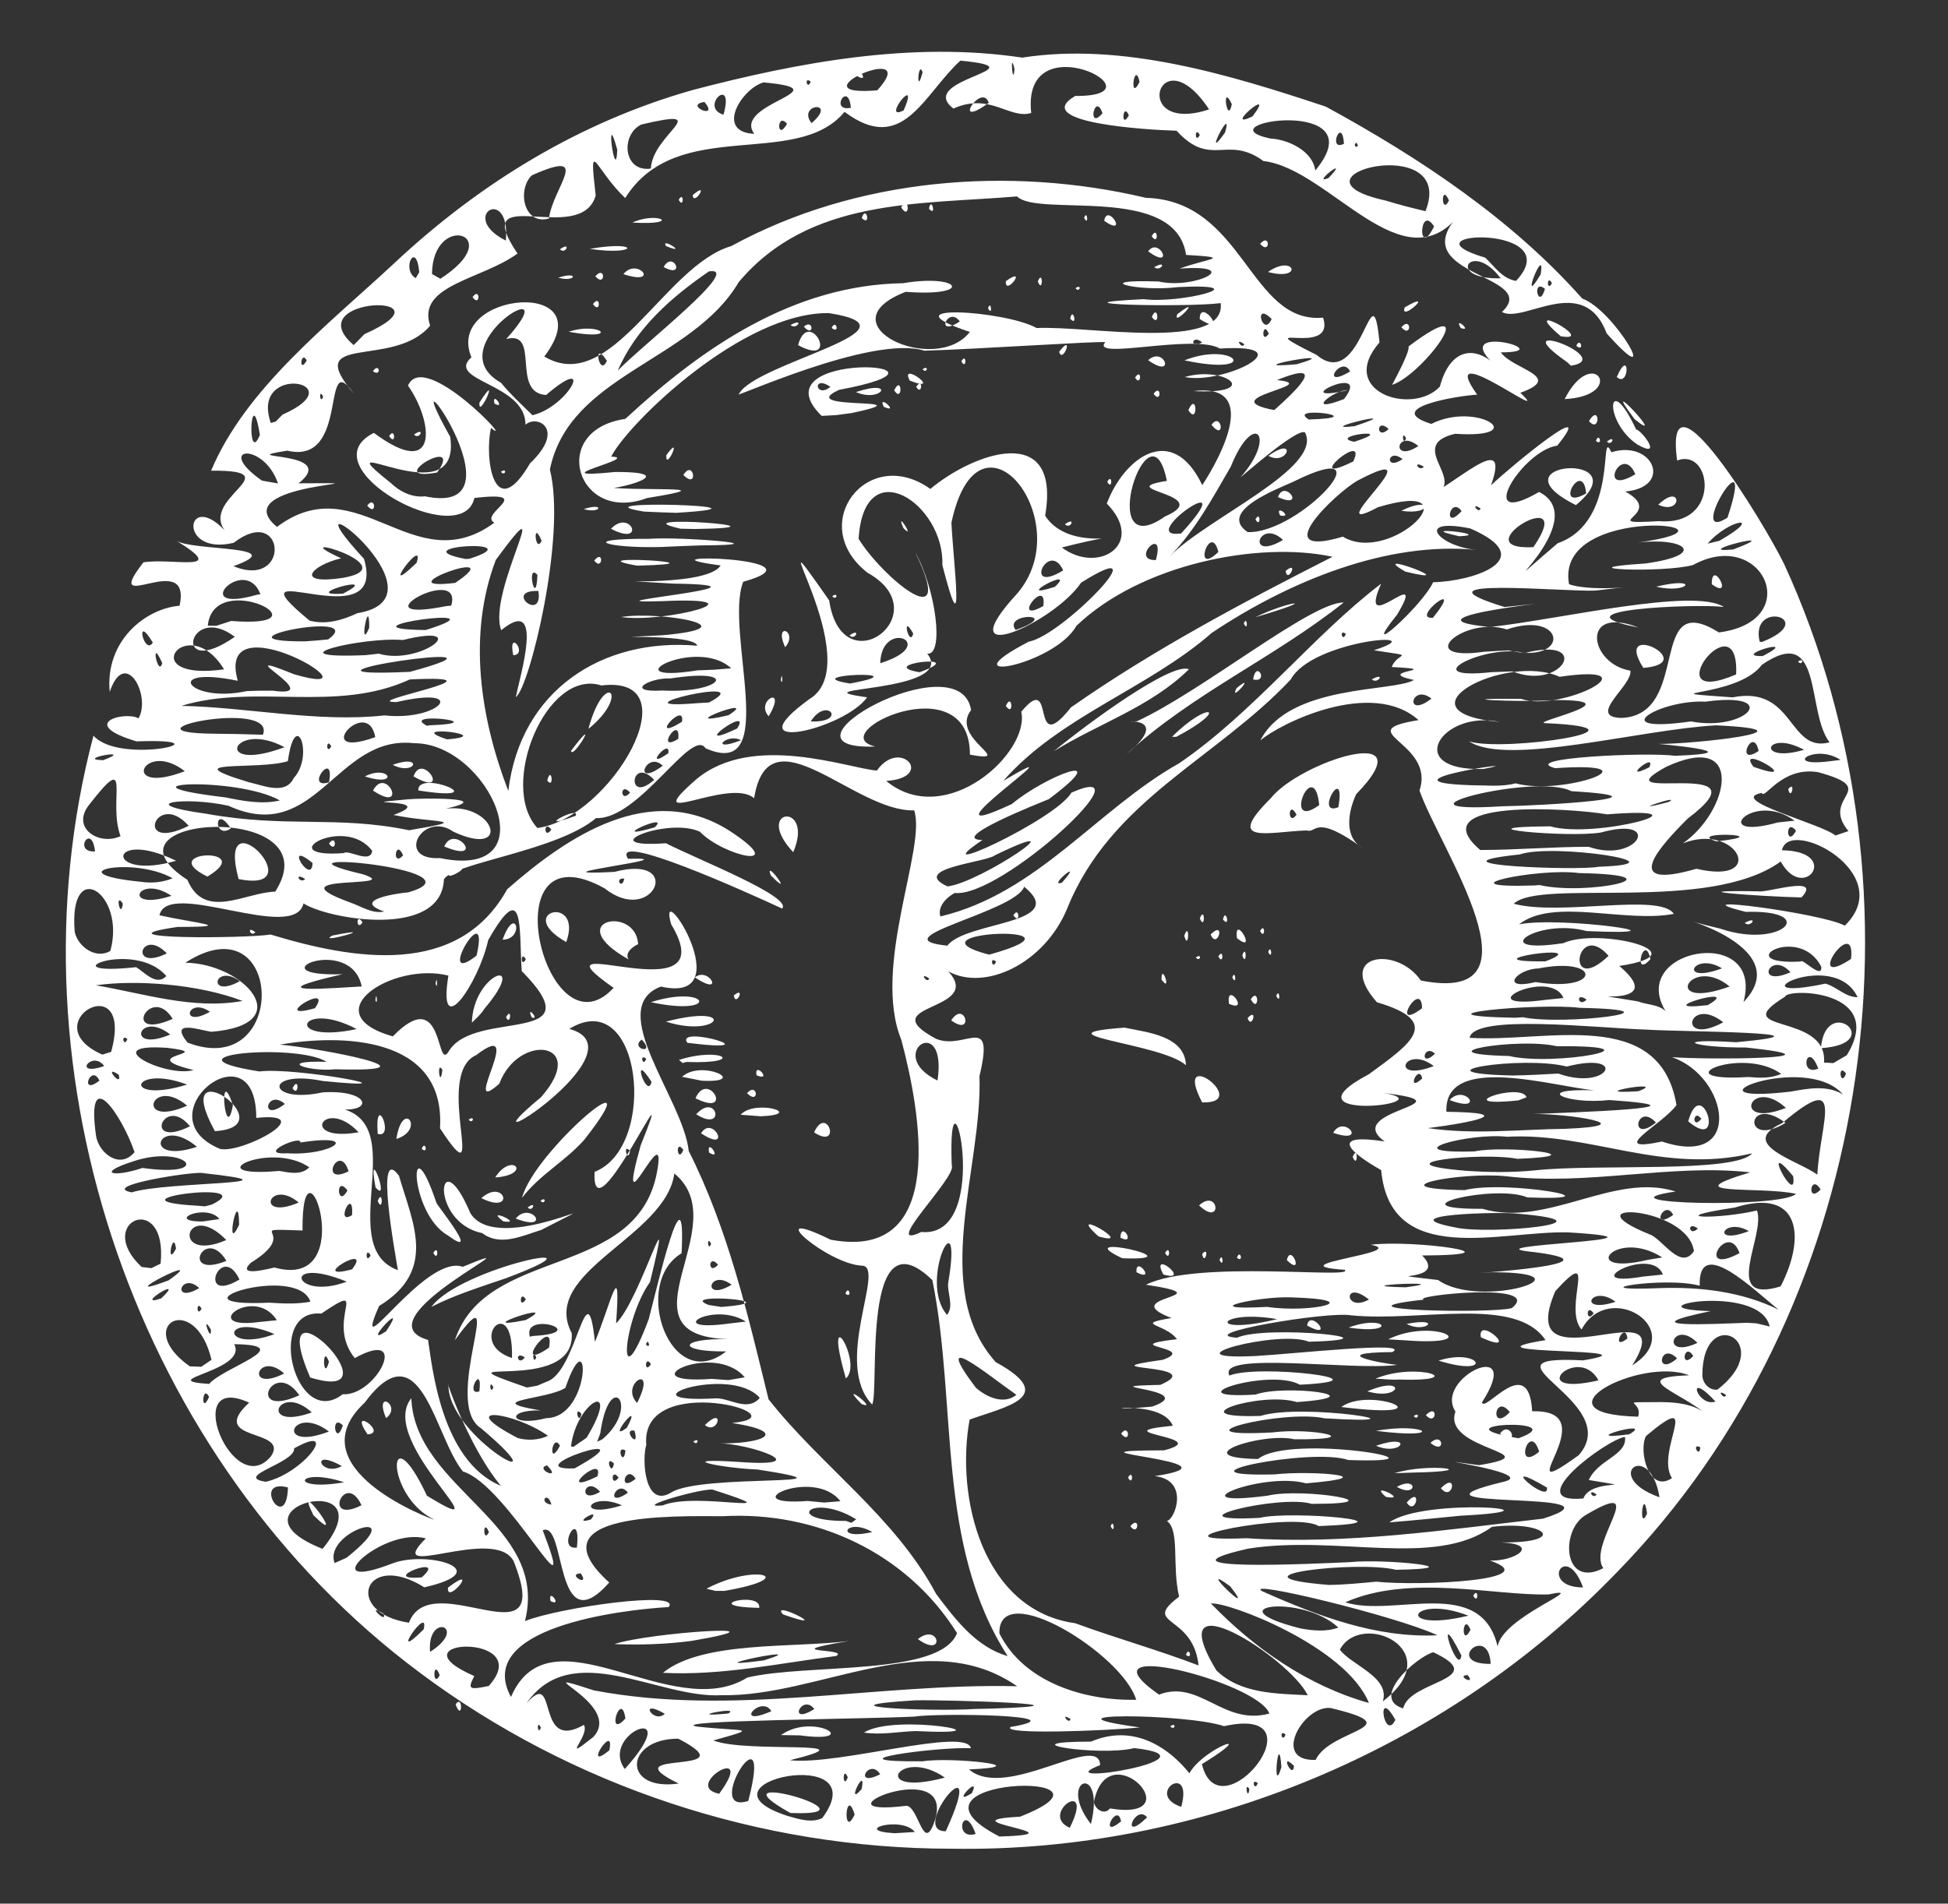 <?xml version="1.0" encoding="UTF-8" standalone="no"?>
<svg
   xmlns:dc="http://purl.org/dc/elements/1.1/"
   xmlns:cc="http://creativecommons.org/ns#"
   xmlns:rdf="http://www.w3.org/1999/02/22-rdf-syntax-ns#"
   xmlns:svg="http://www.w3.org/2000/svg"
   xmlns="http://www.w3.org/2000/svg"
   xmlns:sodipodi="http://sodipodi.sourceforge.net/DTD/sodipodi-0.dtd"
   xmlns:inkscape="http://www.inkscape.org/namespaces/inkscape"
   id="svg2"
   viewBox="0 0 578.5 565.43"
   version="1.1"
   sodipodi:docname="franc_argent_01.svg"
   inkscape:version="0.92.5 (2060ec1f9f, 2020-04-08)">
  <rect x="0" y="0" width="578.5" height="565.43" fill="#333333" stroke="none"/>
  <defs
     id="defs9" />
  <sodipodi:namedview
     pagecolor="#ffffff"
     bordercolor="#666666"
     borderopacity="1"
     objecttolerance="10"
     gridtolerance="10"
     guidetolerance="10"
     inkscape:pageopacity="0"
     inkscape:pageshadow="2"
     inkscape:window-width="708"
     inkscape:window-height="480"
     id="namedview7"
     showgrid="false"
     inkscape:zoom="0.41738147"
     inkscape:cx="341.95958"
     inkscape:cy="-184.48351"
     inkscape:window-x="60"
     inkscape:window-y="27"
     inkscape:window-maximized="0"
     inkscape:current-layer="svg2" />
  <g
     id="layer1"
     transform="translate(-85.75 -249.65)"
     style="fill:#ffffff">
    <path
       id="path2890"
       d="m368.17 798.77c-56.6-0.04-112.54-18.45-157.85-52.37-83.75-62.4-123.46-177.33-96.81-278.24 7.886 8.936 41.183 0.664 12.791 1.7-17.711-5.286-3.565-9.084 0.612-6.856 3.792-6.9-4.065-21.181-8.58-7.854-1.435-15.129 10.592-24.733 20.743-25.582 3.799-17.389-23.882 3.98-10.715-12.899 8.705-1.367 25.723 3.358 9.704-6.437 4.824 3.165 34.524 1.327 16.989 7.593 17.212 7.02 15.452-18.792 0.084-6.943-17.263 4.128-14.09-17.235-1.462-2.377-10.972-10.329 19.748-19.253-5.237-19.047 10.271-24.464 34.694-43.291 54.278-61.518 25.383-23.808 55.092-42.023 88.731-51.551 31.574-8.279 65.242-14.528 97.874-9.627 29.626-4.609 61.35 4.972 90.174 14.566 28 15.267 55.255 33.441 76.135 56.999 9.775 3.532 24.358 29.467 7.267 10.365-6.887-18.214-24.744-2.758-31.12-6.379 12.08-11.246-30.572-10.568-12.253-29.402-16.785 22.305-38.977-13.237-58.588-15.432-10.827-7.927-15.508 2.217-25.786-9.002-9.058-0.245-43.655-2.392-30.08-10.331 27.518 0.205-16.112-22.496-13.085 5.066-6.442 1.948-12.256-6.209-23.094-1.321-11.566-8.835 27.02-11.848 2.049-14.235-11.08 10.215-17.067 28.189-34.382 15.215-14.37 17.302-49.745 1.007-65.135 25.595-9.028-8.458-10.874-19.001-8.768-0.746-4.492 15.469-38.039-4.686-23.225 17.242-10.679 7.786-29.992 9.333-25.95 21.416-10.843 13.007-38.419 1.78-22.618 20.215-10.049-14.345-0.935 21.391-19.788 16.913-17.464 2.752 15.953-0.296 3.356 9.698 33.202-0.141-22.803-0.461-6.42 12.945 24.132-18.135 40.491 16.434 64.541-1.242-4.895-2.643 12.939-9.513-5.912-7.355-3.692 16.271-50.062-9.247-29.86-19.322 19.537 14.487 17.599-3.452 10.137-14.039 4.733-11.097 32.539 18.881 24.646 12.572-2.042 8.989 0.864 28.902 11.597 10.5 10.852-10.337 1.892-14.572-1.362-11.44 0.147-12.331-23.892-12.995-16.053-20.051-8.123-19.537 39.605-23.822 21.642-0.231 19.841 11.881 35.653-27.018 55.537-32.804 37.02-20.233 82.452-23.944 123.14-14.329 29.175 0.831 30.742 37.551 52.603 35.59 3.954 12.283-23.868 0.075-1.921 11.07 13.762 11.506 16.388-27.377 18.672-3.71-12.707 14.609 9.732 21.855 17.932 13.126 3.018-11.469 10.734-12.895 17.889-5.097-18.185-14.913 19.189-5.082 0.229-5.082 3.338 5.009 19.119 7.245 5.776 12.009 10.983 10.447-25.754-17.535-12.814 0.557-5.777 0.305-28.397 4.037-13.624 8.696 13.65-6.912 30.11 4.45 7.051 2.927-16.085 3.788 7.492 15.958-9.823 19.159 8.819-2.782 26.812-21.505 20.498-3.856 5.703-5.448 32.173-27.263 19.677-11.784-10.299 1.369-25.111 25.226-5.396 13.754 17.068 8.622-20.368 37.274 5.528 15.237 18.502-6.492 12.061-35.32 15.938-27.022 12.294-3.855 18.507 10.307 4.132 11.672 12.577 6.862-9.508 9.982 9.999 8.783 18.446 1.62 15.895-21.936 5.393-18.013-4.085-30.667 25.854 18.58 31.829 30.857 44.813 97.84 26.037 221.83-49.626 299.29-50.922 52.954-124.37 83.508-197.84 82.191zm7.314-4.387c-3.57-10.133-6.84 2.04 0 0zm7.06 0.762c26.214-0.752-17.52-4.611 6.106-5.883 35.975-14.074-40.604-11.876-6.106 5.883zm-15.92-1.579c13.244-29.071-11.462 0.261 0 0zm-9.187 0.234c-3.966-4.938-19.156-0.358-5.972 0.364l5.972-0.364zm5.742-2.862c7.431-20.969-38.728-1.158-8.134-4.931 3.593 0.68 4.915 13.99 8.134 4.931zm40.255 1.623c7.741-15.521-9.34-4.128 0 0zm-63.882-3.951c-2.726-8.864-3.642 7.845 0 0zm70.163 2.83c4.559-18.455-10.491-13.566 0 0zm8.956-0.783c-1.064-6.079-6.961 5.731 0 0zm-88.749-0.969c16.631-22.438-40.514-10.575-10.361-0.677 3.233 0.891 7.045 2.235 10.361 0.677zm-9.458-1.536c-25.66-14.311 28.871 1.181 0 0zm105.95 1.293c-3.524-4.194-8.24 8.008 0 0zm-11.056-2.638c24.909 4.103-0.561-22.984-4.739-1.965 0.155 2.063 3.066 4.156 4.739 1.965zm-107.39-2.233c7.85-29.992-14.1 4.564 0 0zm128.58 1.766c3.736-13.715-11.154-3.814 0 0zm7.567-1.513c-21.454-7.739 24.016-26.869-1.435-11.179 5.251 21.529 36.591-17.94 6.568-11.282-11.075-3.8-57.722-4.127-24.978 0.376-10.151 1.021-41.25 2.196-38.394-0.13 21.514-3.68-22.085-4.176-28.622-3.083-16.467 0.771-72.913 1.124-64.72 2.935 14.206 1.583 19.365 0.146 5.074 4.138 9.638 3.944 48.566-0.462 22.754 5.874 14.2 1.631 52.328-9.943 53.727-3.561-10.2-0.468-43.859 4.133-14.319 3.891 8.051-1.356 35.133 1.457 13.748 2.417 10.985 9.402 38.657-11.222 38.939-1.288-17.244 6.753 37.198-2.067 10.12-5.054-10.229 2.565-38.929-1.888-12.835-1.926 17.171-7.348 30.423 8.479 34.374 17.871zm-126.43-19.81c9.685-6.946 24.67 2.634 5.597 0.082l-5.597-0.082zm24.633-0.747c9.337-5.897 45.945 1.058 15.369-0.45-5.12 0.164-10.245 1.228-15.369 0.45zm90.985-1.868c2.025-1.43 1.238 1.593 0 0zm-133.84 19.848c11.273-15.485-11.536-2.066-0.108 0.2l0.108-0.2zm74.92 0c2.935-6.206-6.846 4.42 0 0zm-32.749-1.203c1.554-7.793-5.108 5.911 0 0zm115.14-0.037c-1.623-2.444-0.452 4.009 0 0zm-169.48-1.602c-21.256-10.406 21.762-1.996-0.113-13.32-15.964-0.04-16.805 15.74 0.113 13.32zm171.97-0.122c-2.114-1.72-0.971 2.826 0 0zm-121.75-1.68c-1.593-3.962-1.593 3.962 0 0zm28.833 0.035c-13.735-9.482-22.806 6.144 0 0zm-19.203-0.987c-3.278-5.136-8.263 4.196 0 0zm119.15-2.135c-0.826-12.127-2.826 9.541 0 0zm-195 0.573c18.609-20.723-7.791-10.653 0 0zm198.73-0.926c-4.543-4.537-0.24 4.337 0 0zm6.436-1.784c4.317-9.297 28.878-9.567 4.427-15.409-7.982-0.878-17.759 15.909-4.427 15.409zm-209.76-2.859c1.862-8.829-8.38 6.956 0 0zm-4.766-3.929c9.363-10.022-22.257-21.143 0.159-13.858 41.697 7.927 83.816-2.238 125.73-1.224-26.725-18.511-58.935 3.254-87.835 2.655-18.592 1.099-44.437-17.12-57.903 2.432 9.628-11.009 2.342 14.795 17.065 6.383 1.899 3.175-7.443 11.715 2.783 3.611zm205.59-0.755c-2.114-1.72-0.971 2.826 0 0zm-221.15-2.023c-1.392-2.857-0.985 2.686 0 0zm25.107-2.725c-1.281-8.911-5.996 6.589 0 0zm228.65 0.408c-5.913-10.574-3.346 6.833 0 0zm-96.445-0.216c-3.258-2.254-0.553 1.819 0 0zm59.028-1.667c-3.421-9.475-57.766-23.125-32.774-5.619 12.059-4.64 19.149 9.37 32.774 5.619zm-179.53 0.074c-8.148-4.757-3.349 3.186 0 0zm18.83-0.083c4.249-2.376-14.603 1.4 0 0zm12.812-0.699c-3.175-5.114-11.696 5.166 0 0zm177.45-2.434c-6.787-16.797-41.719-30.063-46.924-29.556 12.897 13.366 28.891 24.52 46.924 29.556zm10.192 1.626c1.7-8.332 26.265-8.522 8.937-16.688-4.719 1.194-19.071 13.603-8.937 16.688zm-174.89 0.168c-3.673-4.786-8.197 5.186 0 0zm52.37-0.111c34.976-1.119-11.367-2.647-22.353-2.47-31.181 1.912 5.421 3.409 17.624 2.574l4.729-0.104zm-142.46-3.463c11.748-27.144 47.732 8.254 70.181-5.76 17.844-4.283 57.248-0.284 62.297-13.2-14.956-23.898-41.873-36.282-69.505-34.733-14.251-0.029-57.048-1.298-33.784 19.695-16.456 18.563-12.654-18.637-19.745-15.504 11.315 29.628-10.445-13.526-23.704-17.474-8.497-10.321-12.418-43.039-29.204-20.421-20.767 19.372 19.799 34.646 20.731 34.743-14.827-7.018-14.16-32.585-2.218-7.127 24.66 15.143-15.073-16.118-4.64-28.948 1.08 27.032 41.029 37.148 33.753 66.189 9.909-4.014 46.852-9.232 42.659-4.166-14.679 0.842-57.926 6.217-46.82 26.706zm45.14-7.176c11.644-9.565 38.954-7.332 55.305-9.447-22.86 3.743 0.28 2.058-3.857 4.449-17.087 2.189-34.096 5.9-51.448 4.998zm29.919-3.682c17.151-5.283-24.074 3.183 0 0zm-44.329-4.839c10.121-3.465 54.743-6.414 22.894-0.956-7.583 1.005-15.255 1.237-22.894 0.956zm90.109-1.491c6.433-5.087 8.279 5.981 0 0zm-40.065-7.344c-4.178-4.665 16.3 5.772 0 0zm-7.051-1.927c-18.841-0.428 0.823-5.21 0 0zm-61.947-2.002c-0.947-4.256 3.738 1.8 0 0zm46.29-3.69c14.429-7.678 28.325-3.305 5.378 0.636l-2.728 0.01-2.65-0.646zm-100.65-45.85c-6.037-8.818 6.216-0.356 0 0zm5.492-4.827c-3.744-8.932 4.926-3.653 0 0zm296.01 84.138c19.804-15.192-6.447-27.219-12.758-15.347 3.505 4.666 15.017 8.148 12.758 15.347zm-73.24-0.477c-4.074-13.616-40.978-36.399-40.625-19.717 7.267 14.625 25.38 20.063 40.625 19.717zm50.94-1.345c-5.383-11.163-44.275-35.873-27.16-7.42 7.138 7.046 17.853 6.912 27.16 7.42zm-243.22-2.752c14.543-16.098-29.814-14.078-4.284-2.943-2.031 3.94-1.581 4.147 4.284 2.943zm290.7-3.253c-3.745 0.15 2.741 3.29 0 0zm-305.26 0.043c-2.029-5.361-2.172 4.305 0 0zm225.37-2.89c-1.641-15.416-17.249-11.769-5.787-20.419-2.176-9.234 0.292-19.705-3.622-22.5 2.389-0.341 6.816-12.164-3.613-13.318 29.166-4.402-34.025-7.559 2.765-7.658 15.581-3.998-19.629-5.123 2.595-7.301-3.375-8.63-28.161-3.588-6.093-5.692 14.881-5.279-20.738-5.939 2.385-6.448 15.044-6.467-23.9-4.031 0.754-7.449 10.876-3.832-14.531-3.9 4.186-6.12-3.361-4.657-13.246-4.317-1.612-6.291-17.261-6.572 16.901-6.181-7.587-9.889 15.202-7.535 62.553-1.576 59.019-4.428-21.419-1.475 19.896-5.138 7.747-7.443 12.474-1.584 46.063 3.056 15.248 3.186 8.361 8.478-16.321 4.773 4.719 7.281 12.58 8.961 47.403-2.343 15.975-2.299-23.82 1.391 44.276-1.904 12.787-5.962-22.94-2.195 48.524-3.514 9.857-5.885-20.13-0.496-52.816 10.524-55.503-18.488-11.121-6.32-14.106-10.884 1.046-8.508-13.241-9.441 26.792-11.162-0.346-14.413 19.307 3.23-31.513 8.826-4.33-5.581 12.665-9.219 21.898-15.61 2.371-21.358-12.551-14.2 5.734-17.025 13.048-6.46 38.01 7.482 5.504-39.388-0.411-56.438 4.9-14.471-21.211-17.472-0.284-20.912-13.915-12.446-41.07 0.961-46.979 6.043 8.613-16.827 39.607-14.327 45.6-17.963-12.69-2.679 10.441-2.987-6.574-3.844 1.651-4.598 8.102-2.861-5.307-4.98 18.93-6.07-18.328-3.177-24.695 8.691-22.346 23.726-53.408 35.801-66.375 67.992-6.748 16.378-24.401 24.707-35.321 18.688 10.976 12.008-23.146 9.547-3.623 20.043 8.638 3.572 17.473-8.173 12.883 11.09 0.957 27.248-14.777 63.098 4.835 84.938 18.743 10.267 3.084 13.175-7.755 17.06-4.238 23.147 3.869 56.699 31.371 60.502 12.116 4.45 24.569 7.926 36.629 12.534zm-3.755-3.146c0.971-2.826 2.114 1.72 0 0zm-22.36-38.2c0.985-2.686 1.392 2.857 0 0zm5.847 0c2.941-3.562 2.519 3.323 0 0zm-0.688-14.445c1.58-2.906 1.58 2.906 0 0zm-2.064-13.07c2.519-3.323 2.941 3.562 0 0zm12.554-47.261c-4.224-7.954 8.756 2.534 0 0zm-7.968-0.661c-0.4-5.208 6.07 3.149 0 0zm24.649-3.669c0.985-2.686 1.392 2.857 0 0zm19.993 0.072c1.165-5.304 5.315 5.146 0 0zm-48.883-0.571c-16.961-7.978 23.29 0.932 0 0zm34.05-0.149c0.971-2.826 2.114 1.72 0 0zm-10.318-1.113c2.353-2.744 0.745 3.887 0 0zm-11.006-0.303c1.58-2.906 1.58 2.906 0 0zm-19.776-4.929c-10.631-9.544 11.912 3.463 0 0zm6.496 0.362c0.249-5.228 4.811 2.563 0 0zm23.363-9.571c5.917-5.292 7.049 6.655 0 0zm45.634-14.409c1.593-3.962 1.593 3.962 0 0zm-5.796-7.14c3.217-5.719 10.538 3.625 0 0zm19.299-6.295c4.484-2.547 2.088 3.008 0 0zm-58.215-2.741c-9.23-17.753 15.149 0.412 0 0zm-4.815-11.042c-7.055-6.519-45.823-9.144-18.217-11.165 6.46 1.396 17.915 2.325 18.217 11.165zm-69.702-13.31c4.047-6.329 6.994 5.065 0 0zm88.009-0.701c3.187-3.425 1.235 3.7 0 0zm-5.508-4.227c-1.06-7.051 6.428 2.807 0 0zm6.461-1.37c2.6-3.814 2.444 4.559 0 0zm7.567-0.981c0.985-2.686 1.392 2.857 0 0zm-34.078-4.861c-0.04-5.417 3.189 4.443 0 0zm21.008-0.642c0.985-2.686 1.392 2.857 0 0zm-10.82-5.919c2.025-1.43 1.238 1.593 0 0zm6.692-0.272c1.58-2.906 1.58 2.906 0 0zm7.108-0.344c1.325-3.838 1.325 3.838 0 0zm7.681-1.032c0.985-2.686 1.392 2.857 0 0zm-24.918-4.815c1.73-4.796 1.316 5.02 0 0zm15.638 0.706c-0.911-7.661 6.395 5.17 0 0zm-7.808-1.084c4.649-4.559 1.988 4.845 0 0zm14.681-0.998c1.58-2.906 1.58 2.906 0 0zm-17.885-3.783c1.593-3.962 1.593 3.962 0 0zm6.879 0.385c0.745-3.887 2.353 2.744 0 0zm41.351-21.376c-14.331-10.264-13.426-4.148-16.494-5.113-11.157 0.351-24.757 4.439-10.716-9.508 8.562-10.933 46.609-23.121 25.427-1.269-2.275 4.783-3.86 12.671 1.782 15.891zm-19.511-9.791c-2.566-4.822-2.741 3.773 0 0zm12.424-2.227c2.321-13.656-7.351 2.968 0 0zm-5.673-0.632c-1.62-15.266-11.274 8.207 0 0zm15.604-37.339c4.261-2.342 1.789 1.63 0 0zm35.294 292.43c-0.6-12.198-14.095 0.145 0 0zm-8.689-2.485c-8.563-16.984-1.032 6.759 0 0zm-134.74 0.174c-21.423-33.32-14.832-74.558-22.365-111.67-21.357-20.73-15.626 32.591-17.878 36.965-11.698-12.238 3.827-40.41-2.793-41.253-10.342-0.221-31.216-18.359-9.563-7.734 35.381 6.701 26.408-39.08 21.012-59.355-8.843-21.741 7.572-57.224 3.808-68.163-17.759 0.554-43.195-30.368-47.526-3.586-7.271-6.494-35.147 10.034-17.136-5.66 16.708-14.014 45.158-3.196 53.597-2.575 6.963-9.873 17.442 2.084 2.76 3.088 17.724 14.568 42.788-8.45 40.118-20.564 10.558-12.699 2.236 14.502 14.755-1.288 24.553-17.176 51.207-31.276 77.685-44.737-22.005-4.744-57.016 2.235-76.075 20.531-6.564 11.791-39.445 17.79-14.106 4.676 9.985-1.776 40.063-32.973 15.504-17.505-8.08 12.002-40.154 26.231-19.015 3.264 18.546-21.398-11.366-59.337-19.494-21.077 0.632 12.439 4.145 39.235-2.697 12.565 0.759-18.038-23.267-34.177-24.857-7.777 6.971 11.351 29.54 30.151 16.806 4.005 6.156 10.919 8.684 30.755 3.572 30.085 9.249 11.815-40.363 9.848-17.858 12.974-6.595 9.425-40.248 17.357-17.216 0.586 18.375-10.816-17.807-63.244 5.94-29.388 3.868 25.905 32.856 3.757 11.42-8.181-18.379-14.285-0.052-38.26 18.634-24.907 12.994-10.836 38.886-20.021 34.09 7.945 7.686 12.082 30.58 2.897 4.952 9.448 10.912 8.134 25.084-1.104 13.358-13.043 4.985-13.328 19.249-24.525 28.356-5.477 5.794-8.868 17.109-30.401-2.678-27.933 20.742 1.086 9.451-7.714-2.543-4.172 11.679 2.332 35.993-10.054 10.477-8.467-7.746-4.473-38.735 3.595-34.051-1.896-2.375-0.33-38.457 2.093-53.745 2.541-15.6-4.932-58.6 15.146-55.025 12.804 4.929-9.24 56.397-19.315 26.67-23.977-25.578-0.343-59.547 32.639-64.644 42.635 9.404 0.277-22.645 6.956 1.123 4.562 23.408-0.084-5.358 6.996-3.767 4.308 9.063 1.737 38.742-0.669 13.295 3.428-20.749 7.828-29.52-20.138-6.454-23.508 23.071-21.354 49.969-39.786 82.483-40.301 17.229-2.92 21.138 4.104 0.801 2.556-24.782 9.576 8.752 25.122 19.037 11.919-26.04-8.709 10.592-6.382 19.838-1.16 15.047-0.773 56.276 7.082 54.656-7.403-10.322 1.325-53.321 0.32-22.845-1.176 10.814 1.449 34.67-4.745 10.316-3.594-12.529 1.528-26.719-2.401-5.894-1.647 10.939 2.42 25.586-5.255 6.216-3.829 8.364-3.09 16.283-3.229 1.921-4.076-3.097-21.28-43.861-11.032-50.198-17.373-29.148 2.461-61.602 0.391-82.653 25.462-13.868 23.599-50.337 27.421-56.076 55.674 4.999 19.738-6.101 64.875-10.105 67.577 1.051-5.699 8.831-30.675-4.356-19.856-4.276-11.414 17.254-46.542-1.603-20.878-8.432 22.171-4.615 47.005 3.713 68.603 3.587-29.975 28.035-45.571 56.117-43.128-1.034-4.057-35.86-1.802-10.165-3.117 27.009-2.446-1.144-7.243-12.434-5.407 12.76 1.897 43.749-6.168 11.981-4.707-26.906 0.844 39.924-4.713 3.46-5.215-30.542-1.936 9.779 1.792 14.094-5.401-28.278-3.731 33.289-2.564 6.71 4.856-5.701 14.464 11.366 59.413-11.204 49.449-4.033-6.353-19.745 21.3-32.502 20.746-11.525 9.766-42.416 13.302-45.174 18.194-0.747 17.806-34.534 11.82-41.702 7.144-2.706 11.858-40.42-7.486-42.772 3.53 10.062 2.268 23.74 3.462 5.395 3.457-25.715 3.743 20.553 3.452 27.595 2.256 24.75 7.519 55.727 12.828 70.263-13.443 17.81-15.636 42.542-32.439 66.142-17.3 18.19 11.936-1.815 7.568-8.897 0.216-9.536-4.508-32.83 5.014-10.096 3.417 9.58 4.893 37.63 15.886 34.522 19.404-10.745-4.991-51.101-23.176-45.775-14.785 20.136-0.553-31.891 5.292-4.047 3.89 20.991-5.533 11.52 16.354-2.912 4.884-34.721-19.246-17.397 51.292 2.672 29.557-27.183-19.037 34.074 9.402 17.087-18.903-4.561-15.787 21.295 24.023-3.053 18.522-16.816 6.396 6.711 33.566 8.269 48.823 11.794 23.361 17.604 48.893 23.715 73.779 15.753 19.975 37.494 34.799 49.775 57.824 5.618 7.449 11.81 15.743 21.235 18.441zm-43.424-74.901c-7.43-7.635 5.603 2.319 0 0zm-4.627-7.569c-7.197-25.08 5.324-4.544 0 0zm-0.129-25.196c0.971-2.826 2.114 1.72 0 0zm-40.509-41.91c-0.815-4.644 4.112 2.615 0 0zm-2.368-5.708c3.463-5.721 9.463 6.253 0 0zm33.563-0.275c3.864-8.461 8.358 5.391 0 0zm-35.016-5.375c6.154-6.775 8.971 5.637 0 0zm13.205 0.131c4.352-4.784 19.455-0.069 5.936 0.456l-5.936-0.456zm-13.414-4.896c3.802-8.548 11.621 5.846 0 0zm15.305-1.509c3.191-3.523 3.782 3.766 0 0zm-19.289-4.861c5.824-5.303 20.365 1.924 5.842 1.158l-5.842-1.158zm22.107-0.46c-0.741-4.385 4.953 2.077 0 0zm-23.026-4.55c12.951-4.113 20.151 1.319 2.199 0.594l-1.104 0.322-1.095-0.916zm2.494-5.085c-3.961-5.588 26.936 3.357 0 0zm-6.363-6.296c21.656-5.643 16.003 5.109 0 0zm-4.471-5.773c17.464-5.51 20.766 4.462 0 0zm24.626-2.003c3.69-3.048 0.577 3.662 0 0zm-11.556-5.365c4.234-3.39 9.066 6.089 0 0zm-19.69-5.331c-20.289-11.43 2.1-16.372 2.845-4.529-1.409 0.604-4.139 2.518-2.845 4.529zm-18.513-5.152c-15.881-9.005 5.168-14.414 0 0zm-69.449-1.938c16.123-3.197-5.265 2.825 0 0zm130.18-17.903c-2.103-5.415 7.59 7.739 0 0zm-95.442-0.631c9.308-4.087-1.633 3.028 0 0zm102.12-6.233c-12.272-13.08 6.473-15.174 0 0zm52.476-28.96c-0.01-27.192-43.964-6.15-28.121-2.42-33.635 1.236 25.162-31.594 28.465-10.824-6.521 8.427 13.963 15.816-0.344 13.244zm-59.76-11.41c5.763-9.695-4.273-4.658 0 0zm70.435-3.052c1.835-4.317 2.474 3.528 0 0zm-66.827-7.724c0.398-3.463 0.719 2.419 0 0zm-79.465-7.342c-1.713-8.325 4.571-0.27 0 0zm80.749-2.38c-3.583-7.824 4.088-4.846 0 0zm19.113-3.512c3.43-2.509 1.722 1.737 0 0zm-5.132-11.658c2.025-1.43 1.238 1.593 0 0zm134.65-7.512c4.136-3.402 0.456 4.02 0 0zm-192.61-1.557c-19.758-3.475 29.414-0.689 0 0zm-12.734-1.522c2.941-3.562 2.519 3.323 0 0zm19.942-4.019c-16.405 0.43-25.184-2.54-3.508-2.429 8.758-0.712 40.993 1.838 15.291 1.954l-5.892 0.212-5.89 0.263zm71.889-5.611c-2.671-6.14 3.868 3.998 0 0zm-86.844 0.21c5.899-6.2 10.54 5.482 0 0zm20.636-0.036c-19.571-4.438 37.347-0.388 4.246 0.094-1.415-0.031-2.831-0.062-4.246-0.094zm114.17-1.312c3.43-2.509 1.722 1.737 0 0zm-125.01-3.767c-22.338-3.638 44.779-1.739 9.611 0.367l-4.806-0.157-4.804-0.211zm-17.885-0.735c6.335-2.095 5.228 1.489 0 0zm155.46-8.116c1.58-2.906 1.58 2.906 0 0zm-125.88-2.023c3.054-4.913 4.561 4.588 0 0zm-5.064-5.888c5.136-7.051-0.291 5.234 0 0zm161.9-8.99c2.951-4.229 4.305 5.183 0 0zm-115.77-2.67c-20.377-19.985 48.516-15.815 5.179-7.741-13.884 6.377 27.362 1.861 3.738 6.899l-4.547 0.599-4.37 0.242zm2.619-8.632c-5.539-3.754-4.485 3.631 0 0zm106.28 6.929c2.638-5.942 2.956 4.741 0 0zm-90.42-0.972c-2.182-4.161 5.017 2.181 0 0zm80.102-3.894c2.328-3.251 2.328 3.251 0 0zm-88.392-0.509c12.093-4.023 7.612 3.325 0 0zm11.35-0.523c2.372-4.862 2.588 4.031 0 0zm6.535-1.032c2.117-3.201 1.798 3.034 0 0zm-1.892-1.838c-3.342-6.209 10.381 4.019 0 0zm66.896-0.914c2.117-3.201 1.798 3.034 0 0zm-63.098-2.479c2.025-1.43 1.238 1.593 0 0zm11.508-2.336c1.58-2.906 1.58 2.906 0 0zm55.469-0.344c4.81-4.417 8.363 5.921 0 0zm10.778 0.05c15.177-6.007 23.281 4.911 0 0zm-37.206-2.563c4.605-5.997 1.044 3.904 0 0zm-77.536-1.957c3.258-11.787 12.996 6.996 0 0zm1.72-5.503c2.962-2.582 3.078 3.552 0 0zm8.255 0.385c1.299-2.873 2.531 2.056 0 0zm-12.21-0.859c4.261-2.342 1.789 1.63 0 0zm83.061-1.893c0.745-3.887 2.353 2.744 0 0zm38.452 0.112c-0.018-6.76 9.17 5.828 0 0zm-14.219-0.625c1.835-4.317 2.474 3.528 0 0zm7.592-0.84c8.335-6.361-1.793 4.315 0 0zm-56.245-1.782c0.985-2.686 1.392 2.857 0 0zm25.982-5.919c2.025-1.43 1.238 1.593 0 0zm-20.679-2.086c6.836-4.863-0.343 4.757 0 0zm9.487 0.094c1.593-3.962 1.593 3.962 0 0zm34.566-4.258c4.261-2.342 1.789 1.631 0 0zm-1.798-4.689c3.28-4.535 8.048 5.895 0 0zm1.053-4.467c1.775-3.538 2.255 3.11 0 0zm-14.101-4.586c0.859-5.563 7.456 5.077 0 0zm-71.997-0.844c1.316-4.199 2.843 2.796 0 0zm66.036-0.074c0.985-2.686 1.392 2.857 0 0zm-54.342-3.095c2.432-4.204 2.769 4.359 0 0zm8.255 0.385c0.745-3.887 2.353 2.744 0 0zm-148.15 428.68c11.733-7.506-1.009-11.883 0 0zm317.04-1.578c1.274-8.894 28.252-18.248 15.147-15.488-16.072 0.437-41.303-6.136-60.398 2.345 14.551 4.609 40.287-8.098 45.25 13.144zm-7.241-15.103c1.58-2.906 1.58 2.906 0 0zm-311.71 9.988c1.889-7.945-11.125 11.185 0 0zm301.08 1.758c-12.426-5.775-57.97-16.729-52.065-13.088 16.379 7.282 33.822 13.967 52.065 13.088zm9.82-1.657c-2.428-5.617-2.962 5.798 0 0zm-39.259-0.631c-10.89-10.168-37.56-6.416-11.253 0.252 3.695 0.675 7.632 1.08 11.253-0.252zm-276.01-1.437c6.639-17.449 43.791 13.51 31.077-18.316-5.719-10.722-39.352 6.527-26.065-6.724-13.031-3.565-34.2 16.892-9.653 7.325 10.392-3.77 31.015 2.262 9.209 7.198-17.789-11.149-24.277 7.488-4.569 10.517zm11.596-10.429c9.866-7.497-0.521 5.424 0 0zm-19.1 7.767c-5.75-3.686 1.21 3.485 0 0zm322.14 0.572c-17.179-6.7-22.41 5.366 0 0zm-70.741-8.723c-11.21-8.287 8.744 11.098 0 0zm104.79 0.328c-5.147-14.09-13.218-0.005 0 0zm-61.39-1.71c12.75 1.36 50.741-0.377 33.742-6.28 7.28 0.324 15.404-4.865 3.192-5.386 20.165 0.266 13.566-6.543-2.594-4.625-16.925 12.303-45.925 2.298-72.404 6.476-30.211 6.897 19.458 4.496 30.318 4.011 10.361-1.077 37.986 1.847 13.576 2.278-11.277-2.838-52.37 1.865-19.943 4.497 4.72-0.051 9.418-0.542 14.113-0.972zm-236.28-2.476c-4.418 0.242 2.996 4.304 0 0zm-47.226 1.201c8.404-7.383-13.846 1.136 0 0zm350.91-2.739c-5.072-7.161 14.594-27.531-5.248-15.77-7.643 4.51-6.73 21.966 5.248 15.77zm-373.21-3.1c20.014-15.975-7.105-8.006-3.561 1.581 1.187-0.527 2.374-1.054 3.561-1.581zm-7.131-2.634c19.976-24.596-31.174-12.278 0 0zm-2.726-9.99c-6.418-12.865 11.009 10.754 0 0zm78.245 9.611c1.419-12.817-6.473 0.896 0 0zm198.88-2.78c29.614 1.944 58.91-2.475 88.041-5.809 27.966-8.861-48.689-2.109-11.293-11.06 9.746-2.734-30.584-7.917-7.726-4.826 22.192-3.661-11.181-4.292-6.991-15.926-6.572-10.049 20.719-22.626 7.868-2.726 0.78 3.373 13.9-15.119 14.92 2.645 23.079-0.696-8.884 29.453 13.81 13.047 14.077-15.938-32.615-29.933 1.288-28.168 24.286-3.966-39.482-1.433-11.136-6.015-8.86-13.208-36.719-5.346-57.674-7.358-7.088-1.294-47.531 5.633-33.957 6.65 8.394-3.913 50.594 0.377 21.367 1.187-8.897-3.686-43.712 5.596-15.879 4.24 10.527-0.56 46.65-4.56 40.66-1.173-19.756 0.196-3.63 3.312 1.42 3.803-12.774 1.836-53.729-4.202-49.8 3.181 8.185-3.501 49.102 1.331 20.893 2.712-9.043-5.1-38.805 4.479-13.176 2.932 8.756-3.171 36.746 0.517 12.275 2.227-10.597-3.269-36.121 4.932-10.757 4.109 12.526-3.961 53.709 2.824 19.017 0.713-12.411-2.73-46.824 5.896-15.476 4.19 12.14-1.529 28.638 2.208 6.497 2.041-9.447-2.214-32.883 5.491-10.79 5.857 9.61-7.808 61.99 1.534 26.791 0.298-10.778-3.798-54.821 5.093-21.851 4.271 11.046-1.228 33.813 0.637 9.307 2.655-12.96-3.594-39.979 7.407-11.383 3.662 10.66-2.503 39.783 2.478 13.046 2.433-9.411-2.901-43.937 5.628-15.42 4.159 9.508-2.293 48.03 1.334 17.521 2.443-7.382-4.586-53.956 4.952-21.412 3.602zm42.396-4.71c10.368-7.46 55.686-3.719 21.31-1.989-7.102 0.678-14.197 1.437-21.31 1.989zm5.156-5.889c4.692-5.305 2.719 4.273 0 0zm-6.187-1.689c-5.606-4.836 7.34 1.35 0 0zm16.337-2.564c5.233-5.29 3.518 4.339 0 0zm-13.07-0.39c6.196-3.489 6.196 3.489 0 0zm-0.688-4.072c10.283-3.225 27.24-0.6 5.8-0.196l-5.8 0.196zm-5.503-8.15c11.532-3.95 7.631 3.322 0 0zm16.165-0.847c3.844-3.624 4.636 3.819 0 0zm-16.165-3.581c14.879-2.695 21.321 2.717 0 0zm11.192-4.401c2.025-1.43 1.238 1.593 0 0zm3.597-0.272c3.782-3.766 3.191 3.523 0 0zm-25.107-2.413c8.889-6.421 32.77 4.088 0 0zm7.739-4.642c11.72-5.078 10.272 2.963 0 0zm2.407-3.771c12.586-5.211 28.502 1 6.945 0.254-2.31 0.173-4.633-0.201-6.945-0.254zm18.745-5.359c12.43-3.999 16.838 5.223 0 0zm-14.961-6.33c13.581-6.681 29.607 2.116 5.497 0.329l-5.497-0.329zm27.515-0.614c-1.159-6.862 12.648 5.858 0 0zm-39.252-2.879c11.086-4.137 14.785 2.247 0 0v-0zm-12.338-0.586c0.745-5.283 8.677 4.721 0 0zm29.551-0.508c11.086-2.135 5.496 3.034 0 0zm-158.7 61.831c-7.757-4.515-11.711 2.724 0 0zm-113.84 0.009c-1.836-4.54-1.796 3.747 0 0zm109.09-3.783c-13.227-8.122-21.982 0.551-3.062 0.476l1.627 0.558 1.434-1.034zm-78.819 0.05c3.504-4.156-6.417 1.935 0 0zm313.67-1.73c-1.114-8.692-2.679 5.77 0 0zm-330.87-1.087c-13.954-3.763-26.333-39.778-25.088-37.223-0.26 15.736 35.71 34.97 9.675 12.934-11.972-7.493 8.445-48.558-7.769-26.129 9.269-28.225 54.211-17.805 60.062-50.113 3.255-18.009-12.879 20.75-4.865-7.813 12.45-30.957-14.791 29.536-13.692 7.899 18.99-7.406 13.947-55.668-7.514-42.467 23.339 6.385-35.726 42.994-8.419 20.308 14.491-16.401-6.565-19.455-12.376-4.012-12.067 10.709 8.56-20.312-6.838-8.517-13.062 5.762 4.375 44.824-10.767 21.749 1.742-27.779-29.878-27.93-47.561-24.851 12.272 1.087 49.408 8.289 16.503 7.319-8.056 0.827-17.917-2.661-2.614-2.208-8.942-5.681-50.673-1.99-19.97 2.86 10.721-1.356 49.655 5.91 18.849 2.838-17.707-3.571-16.609 6.962-0.087 3.375 15.794-0.988 15.531 7.841 0.368 4.239 29.372 0.182 1.697 41.106 22 48.56-0.77-4.987-6.937-37.923 0.339-28.019 3.928 13.729 11.541 28.044-5.91 38.662-8.771 19.986 13.485-15.623 24.851-11.634 26.143-10.801-31.527 15.628-10.321 21.724 1.162 6.962 3.64 35.839 21.56 43.292 3.104 2.527 6.325 4.906 9.584 7.227zm-30.14-60.346c8.741-11.885 55.971-21.205 22.256-8.547-7.508 2.597-15.158 4.92-22.256 8.547zm0.561-15.993c1.58-2.906 1.58 2.906 0 0zm4.299-5.241c-11.548-6.539-11.809-34.75-3.357-9.625 0.683 1.382 13.35 17.001 3.357 9.625zm10.218-0.673c-16.011-3.269-13.099-28.585-3.508-5.912 8.162 13.296 48.262-9.053 21.053 4.971-5.514 1.674-12.163 5.043-17.546 0.942zm6.291-3.484c-6.069-4.521 6.542 1.023 0 0zm3.659-0.842c4.586-5.435 10.958 4.258 0 0zm3.563-3.285c2.792-2.226 1.462 1.633 0 0zm-44.54-1.952c1.593-3.962 1.593 3.962 0 0zm42.863-0.897c3.449-13.746 40.016-44.673 18.469-17.254-5.577 6.344-13.417 10.501-18.469 17.254zm5.474 0.826c2.025-1.43 1.238 1.593 0 0zm-17.555-0.746c6.908-6.17 10.281 5.111 0 0zm-31.44-3.219c-2.6-14.16 4.64 5.537 0 0zm35.547-2.92c4.985-7.866 11.272-0.841 0 0zm-21.819-8.48c0.971-2.826 2.114 1.72 0 0zm-7.534-2.964c1.87-12.093 8.724-2.752 0 0zm-5.536-1.509c-0.953-13.242 5.265 1.619 0 0zm27.013-4.238c2.025-1.43 1.238 1.593 0 0zm-52.315-9.321c2.028-3.99 1.911 2.971 0 0zm5.534 0.301c3.638 0.015 4.985 0.021 0 0zm-6.888 118.28c-11.008-2.941-0.456 14.182 0 0zm99.191 5.305c-9.961-4.391-14.391 4.454 0 0zm12.072 0.042c9.924-4.251 40.391 3.499 15.272-4.561-1.287-1.286-24.982 5.46-15.272 4.561zm-89.423-0.062c-4.889-10.563-11.899 6.017 0 0zm56.406-0.177c-1.183-4.394-4.02-0.513 0 0zm85.814-1.017c-7.937-10.372-32.668 1.623-9.673-0.073l4.843 0.473 4.83-0.4zm220.64-0.816c2.267-6.228 18.491-2.582 1.622-5.488 2.719-6.106 11.412-7.292 10.751-12.786-5.285 0.597-31.513 20.058-12.373 18.274zm22.61-0.362c-2.792-17.421-17.653-6.272 0 0zm-306.36-1.35c-3.281-4.449-7.209 5.048 0 0zm12.917-0.095c9.13-5.622 59.546-1.513 25.676-6.789-11.048-0.432-25.657-3.565-5.65-2.253 24.061 1.768 2.808-5.624-6.369-5.541 12.294 0.385 22.681-3.152 4.375-6.041 22.174-2.116-27.349-15.763-25.493 6.486-1.357 4.68-0.418 19.041 7.46 14.139zm6.53-15.11c2.025-1.43 1.238 1.593 0 0zm3.425-4.892c6.152-5.987 3.85 3.208 0 0zm264.83 20.673c-2.792-2.226-1.462 1.633 0 0zm-295.96-0.846c-4.61-5.277-6.943 4.126 0 0zm281.17-1.284c-16.241-9.521 1.062 5.498 0 0zm-357.18-1.542c-14.203-4.691-16.81 2.925 0 0zm394.33-1.24c-5.12-7.94 9.597-27.04-7.7-12.508-2.333 4.421 0.864 17.149 7.7 12.508zm-417.58 1.088c11.494-2.607 22.194-17.668 8.387-9.913 0.541 4.248-18.282 8.4-8.387 9.913zm109.82-0.88c-2.912-4.712-5.559 4.482 0 0zm-11.36-0.738c2.267-7.285-13.307 6.502 0 0zm6.296 0.394c-2.328-3.251-2.328 3.251 0 0zm-21.26-3.65c-3.916 1.084 4.792 4.737 0 0zm8.19 0.899c24.094-13.315-18.534 0.681 0 0zm-69.131-0.688c-9.944-5.627-6.103 3.465 0 0zm80.825-0.761c-2.908-2.865-0.732 4.369 0 0zm-101.84-2.162c5.661-8.405-19.206-4.184-6.499-15.918-20.578-9.44-4.748 29.51 6.499 15.918zm105.27-1.706c-3.029-1.811-0.617 5.311 0 0zm271.33 0.349c-2.921-9.404-7.712 6.514 0 0zm47.846-1.304c-2.756-1.452-0.217 3.546 0 0zm-338.63-0.45c-2.37-4.226-3.666 6.883 0 0zm7.907-2.385c10.62-17.679-2.92-11.12-4.645 2.573l0.763 0.114 3.882-2.687zm4.643 0.494c11.535-9.717 2.164-21.481-0.591-1.774l-0.926 2.477 1.517-0.703zm-16.116-1.067c-9.946-7.093-28.406-9.506-8.986 0.661 2.948 0.82 6.201 0.651 8.986-0.661zm25.698-1.512c-3.926-0.815 1.761 6.177 0 0zm262.53 2.236c17.167-6.215-26.491-4.357 0 0zm-5.53-1.328c3.171-4.487 6.194 4.522 0 0zm38.403 0.156c8.424-4.853-17.313 2.315 0 0zm-386.15-0.817c-11.008-8.378-16.356 6.263 0 0zm4.127-1.818c-3.792-3.819-2.229 6.827 0 0zm84.32 0.721c5.362-9.947-6.705 4.939 0 0zm323.15-0.696c-3.452-8.156-29.284-14.199-7.679-14.907-14.207-5.708-47.428 11.452-15.13 12.289 1.589-5.004-7.197-4.174 6.907-4.338 5.79 0.059 13.152 0.955 15.902 6.956zm-347.04-2.191c13.508-0.132 13.141-30.735 5.661-9.003-5.318 3.539-25.568 3.679-7.395 6.712-10.697-0.241-9.026 5.101 1.734 2.291zm10.422-1.288c-2.353-2.744-0.745 3.887 0 0zm275.71-0.483c-4.607-5.93-6.013 6.276 0 0zm-355.78 0.075c-9.976-9.178-16.01 5.752 0 0zm416.86-3.225c-9.171-9.956-5.351 1.828 0 0zm-407.68-2.174c9.95 0.653 20.407-20.024 3.577-10.737-9.108-11.334 5.258-23.443-9.938-13.219-16.749-1.509-7.697 34.797 6.361 23.956zm-9.67-4.987c-14.445-33.774 27.86 8.667 0 0zm5.581-4.643c-2.086-5.848-1.773 6.457 0 0zm91.522 12.21c6.329-12.458-5.433-5.666 0 0zm36.422-1.507c-8.833-10.137-42.513 1.816-12.903 0.139 4.213 0.02 9.38 4.063 12.903-0.139zm-163.54-0.297c-2.075-4.031-2.489 5.766 0 0zm239.76-0.603c-8.219-5.702-25.842-20.405-12.055-2.119 3.098 2.749 8.276 5.175 12.055 2.119zm-212.96 0.132c-7.799-11.371-16.238 7.316 0 0zm423.7-0.086c-3.258-2.254-0.553 1.819 0 0zm-370.23-1.078c1.071-8.839-4.444 1.583 0 0zm367.69-0.526c18.07-14.052-4.519-25.982-4.499-4.18 0.065 2.298 2.141 4.541 4.499 4.18zm-363.54-0.677c-1.392-2.857-0.985 2.686 0 0zm-84.397-0.998c4.144-4.939 26.755-11.551 7.431-11.815 4.293 7.996-24.374 10.676-7.431 11.815zm100.32-0.71c9.015-2.957 11.806-34.629 14.246-11.789 4.873-11.791 7.767-26.159 6.28-5.495 7.157-6.87 17.766-43.885 10.077-12.271-8.1 11.358-9.983 36.577-0.393 11.064 2.299-8.603 11.189-47.476 9.767-19.605-15.043 8.976-3.319 42.219 13.223 29.143-14.784 0.144-14.153-3.955 0.603-3.627-34.184-1.17 2.787-33.814-15.978-49.225-2.537 18.948-40.082 29.105-30.476 47.402 1.404 19.012-43.706 5.683-13.28 16.18l3.049-0.546 2.881-1.23zm312.27-0.356c-6.008-11.058-22.636 5.23 0 0zm-253.54-0.9c-9.16-10.974-35.532 2.34-9.791 0.461l4.935 0.363 4.856-0.824zm-136.76-1.143c-7.972-7.069-11.819 5.98 0 0zm400.32-2.408c16.826-10.541-6.931-25.774-15.05-10.649-5.736-6.52 5.46-25.925-7.785-11.402-13.003 30.199 38.222-2.318 22.834 22.051zm-421.91-1.654c-4.988-20.859-23.513-10.083-6.45 1.937l3.399 0.137 3.05-2.074zm130.5 1.31c-1.798-3.034-2.117 3.201 0 0zm304.73-1.72c-5.121-5.254-6.817 5.843 0 0zm-346-0.118c0.589-20.42-14.022-4.579 0 0zm3.802-0.196c-3.248-2.136-2.055 2.887 0 0zm3.421-0.03c-1.392-2.857-0.985 2.686 0 0zm343.59-0.344c-2.688-4.493-4.098 4.239 0 0zm-339.81-2.51c2.016-10.345-11.785 8.106 0 0zm29.312-1.775c-1.593 1.238 1.43 2.025 0 0zm311.74 0.364c-7.352-7.467-11.315 5.221 0 0zm-20.805-1.298c-0.62-5.579-5.326 4.089 0 0zm-401.76-1.31c-15.951-6.87-15.985 5.839 0 0zm76.698 0.552c18.089-0.957-3.249-7.652-0.87 0.226l0.87-0.226zm367.32-2.813c-2.97-13.332-43.571-5.272-17.53-4.572-24.696 5.132 0.062 3.856 10.693 3.465l2.929 0.17 3.908 0.937zm-410.88 1.402c7.321-10.961-8.07 5.515 0 0zm-52.056-0.516c-3.121-5.231 0.286 4.593 0 0zm218.99-13.939c4.498-26.778-9.159-0.527-0.361 9.6 2.182-2.668-0.09-6.769 0.361-9.6zm-60.093 11.588c-9.871-6.193-24.979 3.344-5.052 0.587l5.052-0.587zm-139.3-0.4c-6.899-10.791-23.885 3.079-5.021 0.505l5.021-0.505zm73.916-0.051c11.921-6.507-18.161 3.629 0 0zm223.15-0.28c-17.925-3.082-21.329 5.211 0 0zm93.992-1.726c-2.328-3.251-2.328 3.251 0 0zm54.928-1.083c-7.131-5.6-23.916-22.384-23.435-7.116-10.642-2.895-37.672 1.794-11.682 0.713 11.965-0.399 24.269 1.071 35.117 6.403zm-468.34-0.292c-1.58-2.906-1.58 2.906 0 0zm389.1-0.176c9.951-7.946-30.497-3.633-26.077-2.509-30.56 3.303 21.099 4.151 26.077 2.509zm-234.73-0.34c22.039-1.719-13.675-4.352-3.77-0.582l3.77 0.582zm162.04-0.013c13.256 1.954 30.34-2.169 7.178-2.833-9.393-0.415-29.461 4.014-7.178 2.833zm-284.09-1.543c-3.9-11.645-44.51 1.771-12.222 0.291 4.066 0.265 8.189 0.472 12.222-0.291zm387.6 0.028c-7.256-5.441-11.681 3.798 0 0zm-431.93-0.991c8.003-7.537-8.727 2.908 0 0zm108.3 0.283c-1.798-3.034-2.117 3.201 0 0zm250.39 0.042c-7.819-6.297-7.391 4.075 0 0zm-249.18-2.241c23.718-6.881-9.924 4.704-7.907 1.063l2.913-0.302 4.994-0.761zm-98.194-1.167c-5.476-5.072-8.455 4.969 0 0zm358.26-0.228c16.947-2.173-20.476-0.454 0 0zm-367.38-2.049c13.644-9.601-19.031 7.154 0 0zm167.23 1.281c-6.821-5.091-9.04 5.418 0 0zm311.52 0.49c7.475-14.418 6.055-29.564-13.601-23.417-22.653 3.407-4.18 3.481 6.574 0.87 2.693 7.326-10.847 28.081 7.027 22.547zm-425.81-1.396c-19.794-8.12-15.93 5.91 0 0zm-31.865-0.647c-5.501-11.575-12.953 7.737 0 0zm422.71-1.473c-3.423-8.971-26.627 4.131-5.957 0.614l5.957-0.614zm-412.32-2.084c26.082 7.276 8.004-43.875 8.336-10.994-19.007-0.697 0.222-0.04-15.348 9.583-4.741 4.596 6.368 1.495 7.012 1.411zm23.044 0.53c6.553-8.49-13.921 3.753 0 0zm-56.862-1.675c2.247-21.974-20.117-12.611-5.634 0.982l2.904 0.346 2.73-1.327zm165.55 0.299c-3.066-3.485-3.066 3.485 0 0zm-146-1.121c-6.406-10.719-14.071 5.634 0 0zm426.41-1.023c-14.026-8.984-25.423 5.777-4.233 0.697 1.411-0.232 2.822-0.465 4.233-0.697zm9.4-1.87c-1.878-13.645-38.208-15.103-13.007-4.92 3.741 1.415 9.041 10.797 13.007 4.92zm-392.99 1.263c-1.58-2.906-1.58 2.906 0 0zm406.53-0.677c-3.504-10.063-13.529 7.239 0 0zm-464.31-1.346c-0.838-6.245-3.158 6.075 0 0zm158.9-1.416c-1.392-2.857-0.985 2.686 0 0zm-143.98-1.125c-12.163-12.564-16.728 7.232 0 0zm3.806-4.55c-0.08-12.508-4.456 9.732 0 0zm202.58 2.158c22.108 2.092 7.576-57.186 9.063-19.754 1.662 3.339-21.506 25.757-9.063 19.754zm245.76-0.266c-7.625-4.36-11.57 4.524 0 0zm-15.133-0.761c-3.415-2.504-2.664 2.706 0 0zm-71.874-0.285c9.846 2.198 49.187-1.512 18.239-4.141-4.475-0.61-39.035 0.21-18.239 4.141zm-367.17-2.531c-3.86-4.859-16.481 0.742-5.013 0.726l5.013-0.726zm39.392-1.181c0.546-8.968-5.313 3.388 0 0zm392.34-0.056c-2.632-5.03-7.042 4.997 0 0zm-56.66-1.8c19.299 5.644 39.085-10.999 57.359-5.142-25.139 3.717 31.76 5.036 35.737 0.691-10.248-2.326-37.232 0.697-13.571-6.379-23.306-2.64-48.33 4.046-72.452 1.156-13.686-1.394-39.671 3.653-12.369 4.125 12.168-3.127 47.798 3.257 18.637 2.16-9.559-4.082-40.803 3.498-13.341 3.389v0zm-377.3-1.277c15.454-7.555-33.808-1.29-4.297 0.357l2.201 0.192 2.096-0.549zm25.773-0.596c-8.927-7.42-13.09 5.622 0 0zm-49.62-3.015c10.572-3.315 53.468-2.191 21.073-5.731-2.261-0.616-30.887 3.799-21.073 5.731zm64.087-0.562c-3.654-4.852-3.046 5.607 0 0zm437.49-0.298c-3.116-5.105-4.2 4.511 0 0zm-8.153-3.955c-10.321-12.477 1.347 9.77 0 0zm-490.21-2.437c21.821 3.056 12.895-7.159-2.645-1.996-11.291 3.603-6.134 4.932 2.645 1.996zm497.38 1.995c0.945-16.284 8.592-31.35-10.486-15.269-13.506 6.207 4.867 11.08 10.486 15.269zm-436.17-0.994c-2.725-8.928-9.142 4.536 0 0zm-11.664-1.195c-11.746-8.062-34.203 3.312-8.927 1.077 2.916 0.486 6.517 1.392 8.927-1.077zm363.98 0.909c18.768-2.01 59.403 0.922 64.523-5.063-26.641 6.319-47.919-6.249-72.779-4.917-11.36-1.291-34.547 5.086-9.721 4.354 8.921-1.912 37.901 1.214 12.791 2.204-10.402-2.081-42.896 1.31-15.133 3.561 6.762 0.455 13.567 0.536 20.319-0.139zm-415.88-5.42c-3.727-10.962-14.505-26.813-11.442-4.879 0.76 5.113 7.088 10.182 11.442 4.879zm45.349 0.347c13.355 0.867 22.534-6.051 3.893-3.213 0.407-2.385-13.382 3.757-3.893 3.213zm101.81-0.64c-2.353-2.744-0.745 3.887 0 0zm15.821-0.361c-2.547-3.541-1.786 4.367 0 0zm-137.57-0.287c6.702 1.441 29.773-11.173 10.739-9.22 0.012-28.071-34.329-0.606-10.739 9.22zm-1.547-5.289c-14.115-25.68 21.917-1.304 0 0zm5.344-7.718c-4.492-13.445-2.21 12.424 0 0zm-10.676 12.369c-11.683-9.815-16.802 5.617 0 0zm435.08-1.558c24.454 8.154 19.831-19.27 2.944-25.072 10.663 0.837 54.049 0.521 22.037-2.862-16.207 0.076-22.728-2.815-2.954-1.566 33.4-3.091-17.147-3.092-26.353-3.734-15.5-0.506-51.483-4.74-52.814 2.417 22.6 1.506 56.444-9.536 61.447 19.973-3.992 5.699-21.375 14.407-4.308 10.844zm7.787-6.001c3.983-14.444 11.508 9.678 0 0zm3.906-0.745c-2.519-3.323-2.941 3.562 0 0zm-398.76 3.99c-10.284-10.85-18.047 3.156 0 0zm358.38-1.025c24.099-0.976 0.745-4.55-9.429-4.396 10.074-0.452 56.305-1.833 22.504-4.154-12.845 1.419-23.259-3.526-4.431-2.891-11.996-1.04-44.749-11.225-43.98 6.385 21.54 0.248 7.818 3.176-5.48 4.842 13.539 2.006 27.221 0.387 40.817 0.214zm-34.383-8.546c4.535-5.005 10.961 4.166 0 0zm20.448 0.099c-21.666 2.247 0.613-5.587 2.41-0.943l-1.407 0.55-1.003 0.392zm-394.52 7.692c-7.785-9.632-14.221 7.024 0 0zm473.82-1.006c-11.64-8.861-13.045 7.882 0 0zm-38.476-0.096c-5.708-6.291-8.158 6.557 0 0zm38.596-4.356c-10.669-9.744-16.483 6.468 0 0zm-474.78-0.66c-10.781-9.104-15.661 6.931 0 0zm29.018-0.516c-5.441-4.744-7.721 5.892 0 0zm462.71-2.809c-11.108-12.966-50.592 3.201-15.599-0.844 5.101-0.907 10.825-2.072 15.599 0.844zm-60.765-0.965c9.785-3.7-17.768 1.136 0 0zm-430.98-1.98c-16.732-6.274-19.584 6.017 0 0zm137.92-0.78c-6.405-10.097-1.29 5.553 0 0zm-163.96-0.4c-2.498-5.306-6.158 4.826 0 0zm248.89-0.022c3.059-20.687-16.118-7.848 0 0zm143.94-0.598c-0.986-4.722-5.079 4.604 0 0zm-387.09-1.121c-5.066-3.388 1.161 4.301 0 0zm427.51-0.345c15.04 5.354 20.976-6.782 2.506-2.092-13.111-3.361-46.854 1.96-15.978 2.67 4.494-0.094 8.985-0.303 13.472-0.578zm66.195 0.09c-11.8-8.523-36.051 2.535-9.713 0.926 3.238 0.29 6.663 0.46 9.713-0.926zm19.26-0.057c-2.547-3.541-1.786 4.367 0 0zm-416.86-1.147c-1.827-3.1-0.663 6.182 0 0zm-73.871 0.068c-18.63-4.539 7.639-4.732-7.692-6.584-21.379-1.529-0.693 8.969 7.692 6.584zm482.48-0.446c-3.396-8.866-5.882 2.609 0 0zm-509.03-0.75c-3.62-4.913-9.699 3.38 0 0zm394.84 0.014c-8.703-6.594-13.425 5.143 0 0zm-292.4-4.585c7.914-12.498 43.642-1.221 21.552-23.647-0.87-12.403 0.897-28.265-9.964-9.176-2.847 12.882-15.137 30.833-11.813 10.528-16.63-4.164-40.347 11.259-16.515 18.065 15.584-16.032 12.647 11.415 16.741 4.229zm6.745-8.297c0.365-14.922 17.474-20.384 3.725-4.157-0.967 1.624-2.422 2.822-3.725 4.157zm10.157-1.651c1.878-3.322 1.251 2.941 0 0zm7.624 0.092c-1.875-4.059 2.661 0.965 0 0zm-46.434-5.194c0.398-3.463 0.719 2.419 0 0zm17.885-4.815c0.398-3.463 0.719 2.419 0 0zm19.894-13.093c3.884-10.837 6.715-0.076 0 0zm42.648 35.351c-2.114-1.72-0.971 2.826 0 0zm356.54-1.042c11.931-19.426-17.714-20.003-18.347-17.371-17.886 11.024 12.774 4.528 11.576 19.564l2.788 0.153 3.983-2.346zm-7.704-2.079c1.458-16.445 19.822-1.311 0 0zm-92.607 2.323c13.63 3.162 47.219-3.173 14.14-2.907-11.271-2.653-41.382 2.245-14.14 2.906v0zm-21.982-0.683c-3.427-3.205-4.723 4.505 0 0zm-393.15-0.543c7.144-25.946-23.665-8.49-2.604 0.815l2.604-0.815zm157.58-3.661c-3.727 2.706 4.403 4.739 0 0zm-134.88 0.909c30.164 11.565 28.743-42.703-0.656-23.738 17.645 0.273 33.747 18.458 7.655 20.523-3.305-0.499-12.722-3.813-6.999 3.215zm-17.885-1.072c-2.114-1.72-0.971 2.826 0 0zm12.726-1.335c-9.419-7.465-13.447 5.699 0 0zm55.374-1.616c-17.097-9.028-22.013 4.686 0 0zm-54.639-3.027c-6.468-10.604-15.743 6.914 0 0zm460.48 1.013c-10.539-8.271-13.949 7.539 0 0zm-59.519-1.5c11.983 2.534 49.719-2.124 16.975-2.789-12.301-1.553-52.897 2.292-19.295 2.946l1.507-0.102 0.813-0.055zm43.298-0.447c-14.307-19.682 28.652-27.809 22.232-4.065 18.322-18.947-34.217-28.342-6.808-21.773 18.137 6.155 29.651-5.671 7.459-5.014-21.927-5.479 23.31 0.498 29.414 4.105 15.943-15.499-16.663-32.489-18.646-22.392 17.828 0.21 6.553 15.866-0.371 3.328-21.288 15.483-71.504 4.967-79.275 12.548 13.9 3.738 43.435-3.303 47.527 2.998-14.264 2.826-35.843-4.91-45.95 3.123 12.242-2.475 54.082 3.466 20.074 1.996-14.842-4.022-30.19 7.131-6.914 3.585 10.276-4.756 41.815 2.971 16.606 6.771 16.518 13.964-18.786 6.403 5.568 10.536 2.866 1.182 7.564 0.79 9.082 4.253zm22.584-27.572c4.261-2.342 1.789 1.631 0 0zm16.853-7.567c-12.18-0.273-38.732-2.23-12.686-1.815 2.372 0.503 19.068-4.98 12.686 1.815zm-472.63 33.966c-6.73-4.666-9.127 5.141 0 0zm31.184-1.066c5.813-8.306-14.269 4.057 0 0zm328.78 0.017c-0.109-9.008-9.924 7.452 0 0zm84.845-0.927c11.319-6.569-18.849 2.164 0 0zm-435.12-1.239c-13.202-5.071-31.862-6.345-43.558-4.648 14.362 2.449 28.847 7.297 43.558 4.648zm399.14-0.394c-3.427-2.551-2.574 2.574 0 0zm-6.879-0.485c-3.976-9.372-29.653 3.821-5.245 0.545 1.748-0.181 3.497-0.363 5.245-0.545zm87.36-0.23c-7.157-15.238-38.471 2.047-9.56-4.039 3.4 0.931 5.843 4.013 9.56 4.039zm-444.24-3.199c-3.253-15.868-32.538-2.782-5.697-3.64-27.095 6.22-2.439 4.052 5.697 3.64zm406.23 0.013c-11.744-9.702-20.816 7.563 0 0zm-442.43-1.583c-7.66-5.573-9.888 5.484 0 0zm384.82 0.271c19.7 3.171 19.486-7.724 0.799-4.045-6.534 0.166-11.655 6.641-0.799 4.045zm-406.65-1.797c-9.654-11.286-36.269 0.303-8.949-2.631 2.437 1.457 6.001 5.769 8.949 2.631zm226.56 0.734c-3.258-2.254-0.553 1.819 0 0zm255.78-1.85c-6.055-6.764-10.976 4.762 0 0zm-20.338-1.166c-8.514-5.185-13.404 4.987 0 0zm29.479-0.455c-6.655-13.14-27.624-0.377-6.056-1.576 0.334-1.129 6.377 5.498 6.056 1.576zm-81.939-1.621c16.074-5.998-25.438 0.236 0 0zm-317.4-1.723c4.261-18.808-12.949 10.251 0 0zm154.26 1.756c-2.114-1.72-0.971 2.826 0 0zm181.91-1.679c-9.688-11.128-13.163 12.531 0 0zm12.433 0.963c-1.812-8.286-5.537 6.299 0 0zm59.57-0.036c1.53-13.869-14.721 9.723 0 0zm-393.55 0.105c-1.58-2.906-1.58 2.906 0 0zm-106.6-1.749c-7.679-7.946-11.433 5.577 0 0zm244.17 0.373c34.001-9.389-26.983-7.09 0 0zm-260.96-1.099c4.746-17.144-12.522-28.355-10.565-5.586 1.029 4.39 6.294 8.123 10.565 5.586zm248.58-1.578c5.467-7.274 36.538-6.319 22.805-17.509-2.589 7.522-43.631 15.426-22.805 17.509zm19.604-9.017c1.798-3.034 2.117 3.201 0 0zm-225.11 5.047c-2.792-2.226-1.462 1.633 0 0zm31.814-2.984c-2.117-3.201-1.798 3.034 0 0zm171.62-1.72c28.779-6.842 46.631-31.868 70.909-45.504 21.968-14.966 39.91-38.083 59.984-53.337-7.625 17.148 14.569-7.2 4.709 9.234-12.002 14.864 7.635-2.754 10.724-9.667 11.715-0.199 32.12-6.849 10.994-15.985-16.776-3.365-9.393 5.406 2.045 6.411-26.576-2.72-55.736 9.224-78.741 24.595-19.141 16.734-45.02 24.691-61.953 43.977 27.038-15.97-28.593 21.416 2.581 6.866 9.558-8.093 31.367-16.735 10.958-1.441-14.426 5.793-27.586 12.016-19.719 12.145-18.784 12.607 21.723-5.94 26.422-14.076 23.994-10.48-20.706 31.299-34.658 29.806-2.281 1.191-5.227 4.002-4.254 6.976zm55.261-48.197c15.062-12.413-4.758-9.123 3.076-9.772 19.179-8.764 51.9-35.518 61.42-35.278-20.662 16.46-44.713 26.9-64.496 45.049zm-21.555-0.889c10.542-8.646 35.037-26.569 40.109-24.338-11.316 11.156-26.842 16.114-40.109 24.338zm35.081-4.273c10.869-10.896 17.497-8.548 1.265 0.009l-1.265-0.009v0zm19.176-14.465c6.356-5.207-2.51 4.885 0 0zm4.899-2.576c0.965-6.11 4.811 1.154 0 0zm-2.752-16.616c0.985-2.686 1.392 2.857 0 0zm3.439-1.868c9.66-4.798 20.568-6.041 0 0zm44.54-13.535c-12.256-7.048 18.716 4.533 0 0zm15.993-10.507c-14.664-3.261 10.895-0.485 0 0zm-319.26 111.46c-10.181-3.495 4.605-5.503 7.109-5.683 24.303-6.896-47.011-13.252-13.468-5.39 13.345 4.376-27.68-0.332-3.802 8.366 3.22 1.082 6.555 3.493 10.162 2.707zm-77.616-2.343c-2.48-3.779-0.616 5.097 0 0zm45.267-3.571c17.4-27.254-55.889-22.827-26.095-3.493 5.108 12.131 17.037 3.762 26.095 3.493zm-10.893-3.727c-6.983-26.107 22.938 4.616 0 0zm-9.267-0.74c-15.928-7.779 15.197-8.982 0 0zm-10.662 5.726c-10.052-6.729-15.002 4.806 0 0zm230.44-2.806c9.709-1.031 40.887-22.233 14.078-9.232-2.406 2.051-25.517 3.93-14.078 9.232zm34.002-1.109c7.151-8.134-4.576 1.573 0 0zm141.79 0.703c14.102 3.272 43.311-2.965 11.801-3.548-12.013-1.669-41.909 4.613-13.249 3.677l1.448-0.129zm-271.77-1.899c-3.061-0.387-0.649 3.581 0 0zm-134.12-0.1c-11.889-6.762-35.253-1.533-9.283 1.056 3.114 0.466 6.36 0.133 9.283-1.056zm39.367 0.212c-3.511-2.214-1.615 1.636 0 0zm413.15-3.043c21.289 4.985 12.245-13.928-4.011-7.557 13.846-9.639 18.572-33.668-4.98-22.718-20.928 11.467 31.6-3.571 6.454 15.328-8.12 8.093-20.584 21.63 2.538 14.947zm-410.97-1.719c-8.977-7.325-0.139 7.059 0 0zm381.84 1.126c27.107-0.93-13.669-7.071-23.31-3.663-30.265 3.205 18.056 4.86 23.31 3.663zm-422.35-1.79c-20.524-9.959-21.286 6.221 0 0zm78.326-0.788c32.857 6.758 14.505-34.255-7.71-34.128-23.209-2.569-28.995 30.521-55.06 18.588-12.787-2.838-28.918-0.724-6.691 2.357 24.087 4.342 38.661 0.454 60.332 4.908 19.689-3.306 7.163-2.055-4.649-4.532 14.602-5.228-15.789-2.828 4.242-4.649 3.525-0.37 26.692-0.674 11.306 2.78 14.796-1.762 19.495 14.852 2.235 6.825-9.06-6.363-17.442 8.546-4.006 7.851zm1.295-3.445c3.062-7.113 12.737 5.337 0 0zm-21.152-16.611c3.943-7.578 10.638 7.075 0 0zm13.467-0.035c-0.464-6.587 24.11 3.761 0 0zm-15.875-4.172c7.314-3.747 10.465 3.415 0 0zm14.445 0c2.591-7.559 11.497 6.616 0 0zm-6.191-3.439c9.357-3.351 6.721 3.442 0 0zm3.095 26.901c-2.233-5.296-3.457 3.73 0 0zm-9.18-1.331c-8.141-11.029-30.442 2.286-8.459 0.649 1.512-1.142 7.926 3.29 8.459-0.649zm-12.832-2.181c2.328-3.251 2.328 3.251 0 0zm-69.475 2.333c-0.988-8.812-6.716 0.387 0 0zm443.59-1.364c14.593 5.098 22.281-9.4 3.595-4.257-9.458 1.646-44.459-1.606-15.045-1.832 13.326 3.854 49.902-6.16 16.878-3.558-10.921-1.906-55.605-4.699-37.658 10.585 10.752 0.006 21.478-0.963 32.23-0.938zm-436.02-3.175c-3.925-10.449 3.863-26.321-9.399-9.221-5.359 6.882 3.088 12.169 9.399 9.221zm473.94 1.552c19.498-2.115-9.916-3.067 0 0zm39.209-3.054c-8.76-10.385 10.151-12.297-9.049-17.501-10.927-1.767-15.885 8.406-16.72 6.169-10.593 2.026 17.766 9.148 21.89 12.647 1.293-0.439 2.586-0.877 3.879-1.316zm-17.885-12.496c2.353-2.744 0.745 3.887 0 0zm2.312 12.422c-3.224-4.17-3.035 5.402 0 0zm-464.84-0.695c-4.962-7.697-5.2 3.532 0 0zm91.065-0.146c21.78-2.903 46.44-45.666 19-42.338-16.332-5.248-30.643 29.827-19 42.338zm2.917-14.077c1.208-4.863 2.214 2.771 0 0zm7.065-8.839c9.267-12.288 0.464 2.873 0 0zm5.159-6.509c4.786-17.971 12.748-10.359 0 0zm-11.006 29.922c-2.328-3.251-2.328 3.251 0 0zm-107.7-1.147c-9.69-10.96-16.662 8.272 0 0zm138.38 0.459c5.325-4.995-15.721 4.561 0 0zm338.54-1.986c-12.671-9.23-25.754 6.332-5.006 0.528 1.669-0.176 3.338-0.352 5.006-0.528zm-361.99-1.454c1.467-3.373-13.622 4.979 0 0zm275.19-2.822c11.71-0.169 52.651-2.552 20.473-4.493-10.585-5.537-58.483 6.863-20.473 4.493zm-363.03-1.729c-12.99-7.333-51.789-5.118-16.21-0.916 5.3 1.063 10.818 2.164 16.21 0.916zm412.51 0.424c4.158-2.487-14.546 3.877 0 0zm-308.51-2.752c-3.066-3.485-3.066 3.485 0 0zm-99.916-4.299c6.201-6.606 0.555-21.478-1.717-5.042-8.908 2.806-34.482-0.691-11.539 6.27 4.034 0.847 10.823 3.976 13.256-1.229zm362.87 1.543c14.139 3.851 43.129-6.648 11.751-4.504-11.112-3.022 27.188-4.823 35.652-3.676 25.256-0.917-6.701-3.734-5.16-3.524 10.342 0.11 49.011-4.082 17.298-5.521-22.412 1.204-62.042 12.215-73.313 4.779 10.352 3.206 57.812-3.868 22.678-5.43-5.179-0.162 26.807-6.907 2.967-6.86-11.816 0.81-34.198-0.577-10.263-0.353 12.122 4.141 40.394-10.765 11.451-6.556-15.82-7.245-49.849 10.381-17.718 13.438-17.181-3.79-29.135 14.623-4.894 13.939 17.257-3.319-34.646 3.88-3.337 4.836 4.274-0.002 8.69 0.55 12.89-0.568zm-352.37-0.299c1.891-10.251-7.559 2.28 0 0zm96.558-0.747c-7.026-7.43-8.398 7.593 0 0zm-139.38-2.558c-12.41-9.646-19.668 7.542 0 0zm141.93-1.624c-4.861-4.743-9.264 6.91 0 0zm292.97 0.467c2.351-4.972-9.096 4.584 0 0zm30.954-0.139c16.317 5.734-5.747-7.541 0 0zm-490.11-1.975c10.182-3.767-8.912-0.228 0 0zm515.95-0.077c-7.592-5.082-17.641 2.221-3.327 0.406l3.327-0.406zm-348.11-1.98c0.792-5.02-8.058 5.603 0 0zm-113.98-1.802c-15.587-8.334-21.649 8.108 0 0zm437.77 1.123c-1.602-7.886-7.263 4.91 0 0zm13.495-0.356c-11.72-6.283-14.398 4.279 0 0zm-437.38-1.029c-1.58-2.906-1.58 2.906 0 0zm444.96-1.183c-7.043-9.103-1.726-35.672-20.118-23.017-7.393 10.061-35.835 7.705-8.701 9.662 18.455-3.7 16.467 16.615 28.819 13.355zm-9.35-23.996c2.025-1.43 1.238 1.593 0 0zm-313.91 23.368c-4.457-2.315-9.76 3.815 0 0zm-87.302-0.252c15.807-1.302-13.866-4.59 0 0zm68.65-0.138c0.807-7.693-7.234 4.448 0 0zm-89.974-0.522c-2.289-12.702-19.74 7.075 0 0v-0zm-33.362-0.716c4.138-10.907-45.134-0.526-14.242-0.303 4.748 0.04 9.496 0.144 14.242 0.303zm140.84-1.862c4.849-7.545-15.604 7.433 0 0zm-91.585-0.929c20.635-0.749-9.196-4.26-0.48 0.154l0.48-0.154zm354.14-2.196c21.089-0.853 7.411-38.913 28.969-25.399 25.7-3.283 13.086-31.377-7.666-20.03-8.821 2.457-39.699 1.179-14.155-0.447 18.946-2.618 11.5-7.933-2.366-6.189 37.654-5.227-24.842-12.175-20.296 12.342 7.88 2.791 28.2-0.551 7.816 1.887-8.902 0.456-56.601-4.223-26.981 4.883 32.858-3.249-36.256 2.939-4.234 5.942 20.748-2.306 60.393-11.78 69.372-5.956-7.911-1.037-52.051 0.832-25.371 6.107-17.333-6.808-14.655 10.811-2.39 12.813 0.757 4.315-13.155 13.746-2.697 14.048zm6.559-14.864c-9.391-14.655 17.374-1.437 0 0zm3.804-24.132c13.407-3.238 9.559 2.307 0 0zm16.509-0.728c-0.063-7.92 6.854 4.991 0 0zm-305.82 40.855c1.096-6.529-10.623 6.578 0 0zm38.239-0.098c11.085 0.448 4.848-7.672 0 0zm261.39 0c16.688 3.165 27.104-9.019 4.305-5.87-13.709-0.68-30.5 9.59-4.305 5.87zm-387.96-1.792c16.527 1.818 25.437-9.013 3.597-3.965-12.082 0.085 35.289-8.236 3.901-6.708-21.952 10.097-45.885 1.12-67.845 7.843 19.668 0.385 40.483 5.012 60.347 2.829zm102.12-0.038c10.25-6.513-17.767 4.126 0 0zm-5.767-3.795c16.081-8.502-30.955 2.529-3.342 0.192l3.342-0.192zm214.56-1.157c-6.066-4.701-8.161 6.288 0 0zm-344.11-2.353c17.033 2.476-15.276-13.587 6.317-4.882 28.249 8.305-23.826-23.075-16.704 1.945-22.681-4.675-14.732 6.848 2.705 3.056l3.84-0.112 3.842-0.006zm115.73-0.048c17.628 0.943 23.591-6.886 2.328-3.576-6.283-0.301-13.863 4.242-2.328 3.576zm55.722-2.079c22.183-4.119-17.037-2.663 0 0zm-130.7-3.472c40.45-10.948-47.722 2.188 0 0zm393.83 0.771c1.039-23.2-25.034 10.706 0 0zm-242.49-0.65c15.992-5.787-13.983-2.329 0 0zm176.1-0.243c14.937 5.949 23.784-10.665 3.615-5.458-11.256-3.01-33.512 8.204-9.842 5.682l3.113-0.116 3.114-0.108zm-382.65-0.617c-10.966-17.801-27.224 3.837 0 0zm150.6-0.307c-10.442-9.698-36.666 4.811-9.996 0.612l5.005-0.197 4.991-0.416zm-168.96-1.546c-3.775-8.501-1.226 4.588 0 0zm204.62-0.036c7.581-5.34-5.957 4.513 0 0zm8.6 0.072c18.131-5.659 0.388-13.609 0 0zm-148.92-2.835c12.289 3.665 28.661-9.371 7.167-4.056-12.021-1.016-39.76 5.682-11.092 4.494 1.308-0.146 2.617-0.292 3.925-0.438zm411 0.71c12.214-6.294-9.998 0.239 0 0zm-75.482-1.679c18.46 4.392 17.163-12.143-0.51-6.236-12.752-4.099-28.182 9.651-6.842 6.644l3.675-0.226 3.677-0.182zm-402.62-2.322c-5.506-9.213-2.568 4.114 0 0zm24.351-1.723c-13.899-10.51-18.893 13.199 0 0zm453.41 1.585c17.587-6.865-3.532-12.898-0.587-0.189l0.587 0.189zm-425.67-0.81c12.502-9.096-36.9 0.706-6.94 0.583l3.473-0.257 3.467-0.326zm173.73-1.734c-3.693-6.614-1.124 4.451 0 0zm128.46 0.104c-2.114-1.72-0.971 2.826 0 0zm-290.01-1.81c0.092-10.576-3.335 7.788 0 0zm16.758 0.656c26.009-8.042-29.127-0.318 0 0zm175.21-0.011c14.454-5.144-4.013-5.225 0 0zm-232.93-2.684c30.189 2.402-5.269-15.868-6.978 1.402l2.512 0.035 4.466-1.437zm356.86-0.957c10.17-12.669-7.152 0.638 0 0zm-319.46-1.347c29.455-4.768-24.648-44.986 2.009-16.149 7.357 24.884-42.058-3.002-16.156 18.353 4.78 1.295 9.821-0.131 14.147-2.204zm27.913-2.255c3.764-12.893-29.298 5.699-1.509 0.151l1.503-0.15c-0.001-0 0.007-0 0.005-0.001zm25.887-4.36c-10.569-0.299 1.454 9.575 0 0zm149.95 4.477c1.209-9.1-10.099 5.709 0 0zm-232.5-3.464c-4.525-12.215-22.123 6.273-0.849 0.069l0.849-0.069zm24.479-0.198c12.804-6.548-13.92 0.847 0 0zm211.47-2.042c7.017-6.669-13.581 4.406 0 0zm-178.11-1.159c17.401-11.687-22.438 2.693 0 0zm24.419-2.385c-3.481-3.834-0.376 10.443 0 0zm-57.65 0.873c19.631-3.528-19.701-14.481-0.632-5.796-9.042 2.135-14.01 8.031 0.632 5.796zm21.766-4.449c2.774-8.5-12.038 11.655 0 0zm192.03 2.236c-4.335-9.309-12.19 7.479 0 0zm27.515-3.055c3.019-10.875-7.9 0.166 0 0zm-203.84-0.39c19.393-6.183-21.176-3.759-1.114 0.076l1.114-0.076v0zm207.96-0.697c10.969-11.356 45.587-26.193 40.189-36.817-2.431-1.506-19.329 13.643-19.104 13.247 10.848-12.326 3.859-20.043-2.94-3.122-5.412 9.326-10.552 18.896-18.145 26.692zm29.309-29.868c8.643-6.234 5.757 3.178 0 0zm-14.864 28.543c-2.345-9.322-7.955 7.704 0 0zm93.545-1.426c13.829-20.076-21.941 1.118 0 0zm59.35 0.688c17.474-6.586-13.914 1.32 0 0zm-4.109-2.579c13.907-7.964 2.865-6.591-3.484 0.846l3.484-0.846zm-349.77 0.008c-2.782-6.843-1.894 4.123 0 0zm220.18-0.26c-7.165-6.749-11.171 6.648 0 0zm17.771-0.972c14.453 8.74 39.95-17.665 10.416-8.741-19.007 10.149 19.036-21.164-6.135-7.864-6.174 3.487-27.348 23.458-4.281 16.605zm17.381-7.704c9.405-4.687 9.416 1.539 0 0zm-65.404 6.748c19.685-21.577-14.372 1.971 0 0zm19.759-0.4c15.57 0.508 42.512-29.32 13.537-14.959-4.333 2.011-22.658 8.796-13.537 14.959zm2.309-3.783c1.58-2.906 1.58 2.906 0 0zm7.319-1.165c-1.8-3.738 4.256 0.947 0 0zm-0.629-5.444c1.95-5.632 8.551 3.813 0 0zm-33.555 5.75c15.323-6.667-16.389-7.858 0.558-10.571-5.068-25.493-21.747 25.494-0.558 10.571zm167.05 0.344c9.049-27.376-13.032 8.4 0 0zm-78.963-1.937c-3.468-4.72-5.681 6.257 0 0zm5.632-0.768c-3.258-2.254-0.553 1.819 0 0zm-313.52-3.631c32.101 6.759-11.184-51.038 7.529-17.666 3.6 24.552-39.505-3.71-17.679 13.674 2.647 2.582 6.379 4.447 10.151 3.992zm-43.611-3.816c-4.218-12.47-19.158-10.944-4.772-0.845l4.772 0.845zm403.09-2.736c-4.022-9.564-11.622 7.009 0 0zm-355.83-0.517c8.47-11.893-16.94 3.102 0 0zm293.05-1.688c-3.511-2.213-1.615 1.636 0 0zm-20.967-1.613c4.532-9.906-16.186 8.015 0 0zm14.617-0.662c-4.485-3.631-5.539 3.754 0 0zm4.695-3.896c-6.628-5.436-8.259 5.386 0 0zm-344.03-3.303c-2.722-16.772-3.964 9.66 0 0zm324.99 2.04c14.032-4.464-8.47-1.706 0 0zm15.382-1.032c-1.392-2.857-0.985 2.686 0 0zm-5.159-2.752c-3.813-3.608-3.813 3.608 0 0zm-10.156-0.848c17.573-5.805-13.191 1.494 0 0zm-318.32-3.451c21.889-9.631-9.869-15.621-3.487 2.506l1.479-0.448 2.008-2.057zm304.86 1.46c19.635-0.582-7.287-4.277-0.068 0.011l0.068-0.011-0-0zm-230.64-1.27c10.829-2.574 18.862-18.733 4.038-6.006-10.598-0.682-1.487-19.342-11.846-16.628 19.559-21.731-21.202 1.965-1.557 12.984 2.853 3.471 6.156 6.52 9.365 9.649zm220.27-1.523c5.397-4.773 16.987-15.506 0.823-8.911 14.245 1.49-19.764 5.259-0.823 8.911zm20.737-3.276c8.769-11.397-18.435 1.779 1.138-2.65-4.157-0.179-13.297 7.35-1.138 2.65zm-303.18-0.704c-1.392-2.857-0.985 2.686 0 0zm87.501-7.739c7.193-7.554 37.616-31.114 27.068-29.475-11.036 7.576-21.731 16.876-27.068 29.475zm217.47 0.247c-2.498-5.2-9.391 5.608 0 0zm-15.852-2.139c16.591-4.863-19.848 1.749 0 0zm-294-1.108c-1.693-3.361-2.497 4.253 0 0zm89.145 0.077c-4.377-6.807-2.263 5.263 0 0zm-72.011-7.91c28.017-12.472-20.255-11.347-3.177 3.248 1.059-1.083 2.118-2.165 3.177-3.248zm261.3 2.97c-3.258-2.254-0.553 1.819 0 0zm-12.511-0.482c-2.915-2.718-4.11 1.964 0 0zm19.791-2.617c-1.835-4.317-2.474 3.528 0 0zm-91.768-3.654c-3.489-4.824-7.582 5.068 0 0zm92.614-0.728c-5.66-5.609-2.526 5.864 0 0zm81.169-8.948c-4.018-3.256-1.956 6.661 0 0zm-13.158-3.14c-8.822-11.734-16.627 0.489 0 0zm11.877-1.154c1.589-9.897-6.777 11.321 0 0zm3.344 2.621c-1.58-2.906-1.58 2.906 0 0zm-330.1-1.327c20.411-13.139-2.296-20.191-2.485-1.408l2.485 1.408zm319.44 0.639c16.168-17.228-35.611-14.747-9.113-6.889 2.718 2.61 5.057 6.23 9.113 6.889zm-325.71-2.586c-0.897-9.724-5.481-0.791-1.039 1.77l1.039-1.77zm25.718-9.39c1.421-16.767-14.39-7.204 0 0zm275.65-4.211c-4.481-7.006-4.93 10.187 0 0zm-262.85-2.351c1.156-9.272 13.19-20.952-5.055-12.839-4.463 4.178-2.499 14.932 5.055 12.839zm260.3-2.175c9.564-24.09-44.676-10.377-11.811-3.147 3.892 1.209 7.847 2.204 11.811 3.147zm6.982-3.19c-2.451-5.514-2.354 4.752 0 0zm-35.766-6.658c7.05-7.45-5.624 2.338 0 0zm-3.944-2.229c18.722-22.462-34.395-14.12-13.466-9.519 5.289 0.252 12.708 3.626 13.466 9.519zm-197.31-0.572c0.434-10.275 19.461-18.346-2.819-13.089-6.23 2.993-5.42 14.225 2.819 13.089zm-9.974-5.597c-3.836-13.995-0.452 11.038 0 0zm219.5-2.127c-1.593 1.238 1.43 2.025 0 0zm-3.685 0.336c-0.578-8.518-4.997 2.574 0 0zm-35.313-3.341c2.619-9.164-7.22 10.195 0 0zm-139.82 0.411c-6.723-9.15 26.858-13.095 2.776-15.278-6.36 1.701-14.61 14.713-2.776 15.278zm132.32 0.344c-1.58-2.906-1.58 2.906 0 0zm-122.59-3.325c-3.094-3.725-3.118 5.545 0 0zm7.273-0.194c8.041-6.887-4.452-5.803 0 0zm-26.149-2.499c3.462-12.128-7.413-2.322 0 0zm157.11 0.484c7.599-9.934-9.494 4.618 0 0zm-36.724-0.312c-1.821-4.211-2.455 4.498 0 0zm-126.05-3.975c-6.374 0.945 4.73 5.567 0 0zm118.23 3.361c-2.298-6.653-4.702 5.48 0 0zm31.642-1.151c-15.001-22.661-23.769 7.872 0 0zm-90.681 0.283c5.083-11.692-7.051 3.656 0 0zm97.434-1.838c-3.236-6.878-1.266 6.65 0 0zm-113.13 1.081c-0.722-8.27-6.503 1.284 0 0zm40.949-1.478c-2.042-6.29-11.501 8.403 0 0zm-33.106-3.709c14.031-15.397-26.007 2.194 0 0zm-6.248-4.383c-0.812-4.809 4.937 2.987 0 0zm84.15 1.875c-1.542-6.856-3.21 6.485 0 0zm-97.678-0.081c-2.114-1.72-0.971 2.826 0 0zm33.231-2.764c-1.305-3.993-2.014 7.686 0 0zm27.302-0.979c-1.422-6.203-0.517 5.989 0 0zm-165.98 485.74c2.309-3.243 2.005 5.553 0 0zm-26.26-356.06c2.519-3.323 2.941 3.562 0 0zm358.96-0.147c-25.994-12.983 19.561-16.17 0 0zm3.043-3.465c-0.984-10.727-10.071 5.743 0 0zm21.416 3.353c7.118-6.843 7.258 3.33 0 0zm-343.69-9.78c2.025-1.43 1.238 1.593 0 0zm337.39-8.162c-10.185-6.967-8.717-22.462-0.263-4.382 1.469-0.008 8.364 9.056 0.263 4.382zm-12.21-1.012c0.971-2.826 2.114 1.72 0 0zm3.267 0.192c2.792-2.226 1.462 1.633 0 0zm-361.65-1.61c1.798-3.034 2.117 3.201 0 0zm7.381-0.451c3.43-2.509 1.722 1.737 0 0zm362.52-4.533c-11.563-15.321 10.641 8.447 0 0zm-13.585 0.513c3.316-5.512 3.407 3.95 0 0zm-329.49-5.503c6.622-10.436-0.485 5.644 0 0zm4.45 0.309c-0.902-3.926 3.529 1.985 0 0zm317.82-1.341c8.393-16.559 18.705-0.953 0 0zm-51.246-4.223c4.369-8.225 5.028-10.502 4.903-11.423 23.036-17.383 4.402 8.415-4.903 11.423zm66.724-2.329c3.981-9.18 3.775 3.447 0 0zm-369.39-1.723c1.962-2.874 2.626 1.899 0 0zm354.6-2.73c-19.933-13.956 15.201-1.074 1.186 1.09l-1.186-1.09zm-68.673-4.586c3.742-1.917 2.94-1.506 0 0zm71.431-0.218c1.227-2.901 2.532 2.06 0 0zm-4.613-2.857c-13.463-11.497 11.368 1.966 0 0zm-294.62-1.335c9.652-3.14 15.504 2.907 0 0zm247.29-1.323c3.066-3.485 3.066 3.485 0 0zm17.655 0.229c-2.346-3.861 3.758 1.323 0 0zm-16.655-6.143c9.76-5.717-1.64 4.712 0 0zm-241.07-0.965c2.328-3.251 2.328 3.251 0 0zm-35.76-2.08c2.328-3.251 2.328 3.251 0 0zm25.451-5.772c6.335-2.095 5.228 1.489 0 0zm11.006-0.419c3.066-3.485 3.066 3.485 0 0zm8.336-0.638c4.229-5.201 11.169 3.672 0 0zm191.43-0.638c7.863-5.52 10.705 2.842 0 0zm-179.47-1.476c2.872-5.123 6.715 3.718 0 0zm-30.795-5.266c3.43-2.509 1.722 1.737 0 0zm8.856-0.119c15.257-2.673 14.435 2.136 0 0zm22.627-0.843c-1.711-2.857 7.08 2.931 0 0zm176.44-0.65c3.066-3.485 3.066 3.485 0 0zm-186.41-6.314c7.565-3.508 15.143 0.859 0 0zm13.757-6.756c1.58-2.906 1.58 2.906 0 0zm4.127-1.376c5.302-4.637 0.356 3.463 0 0z"
       style="fill:#ffffff" />
  </g>
</svg>
